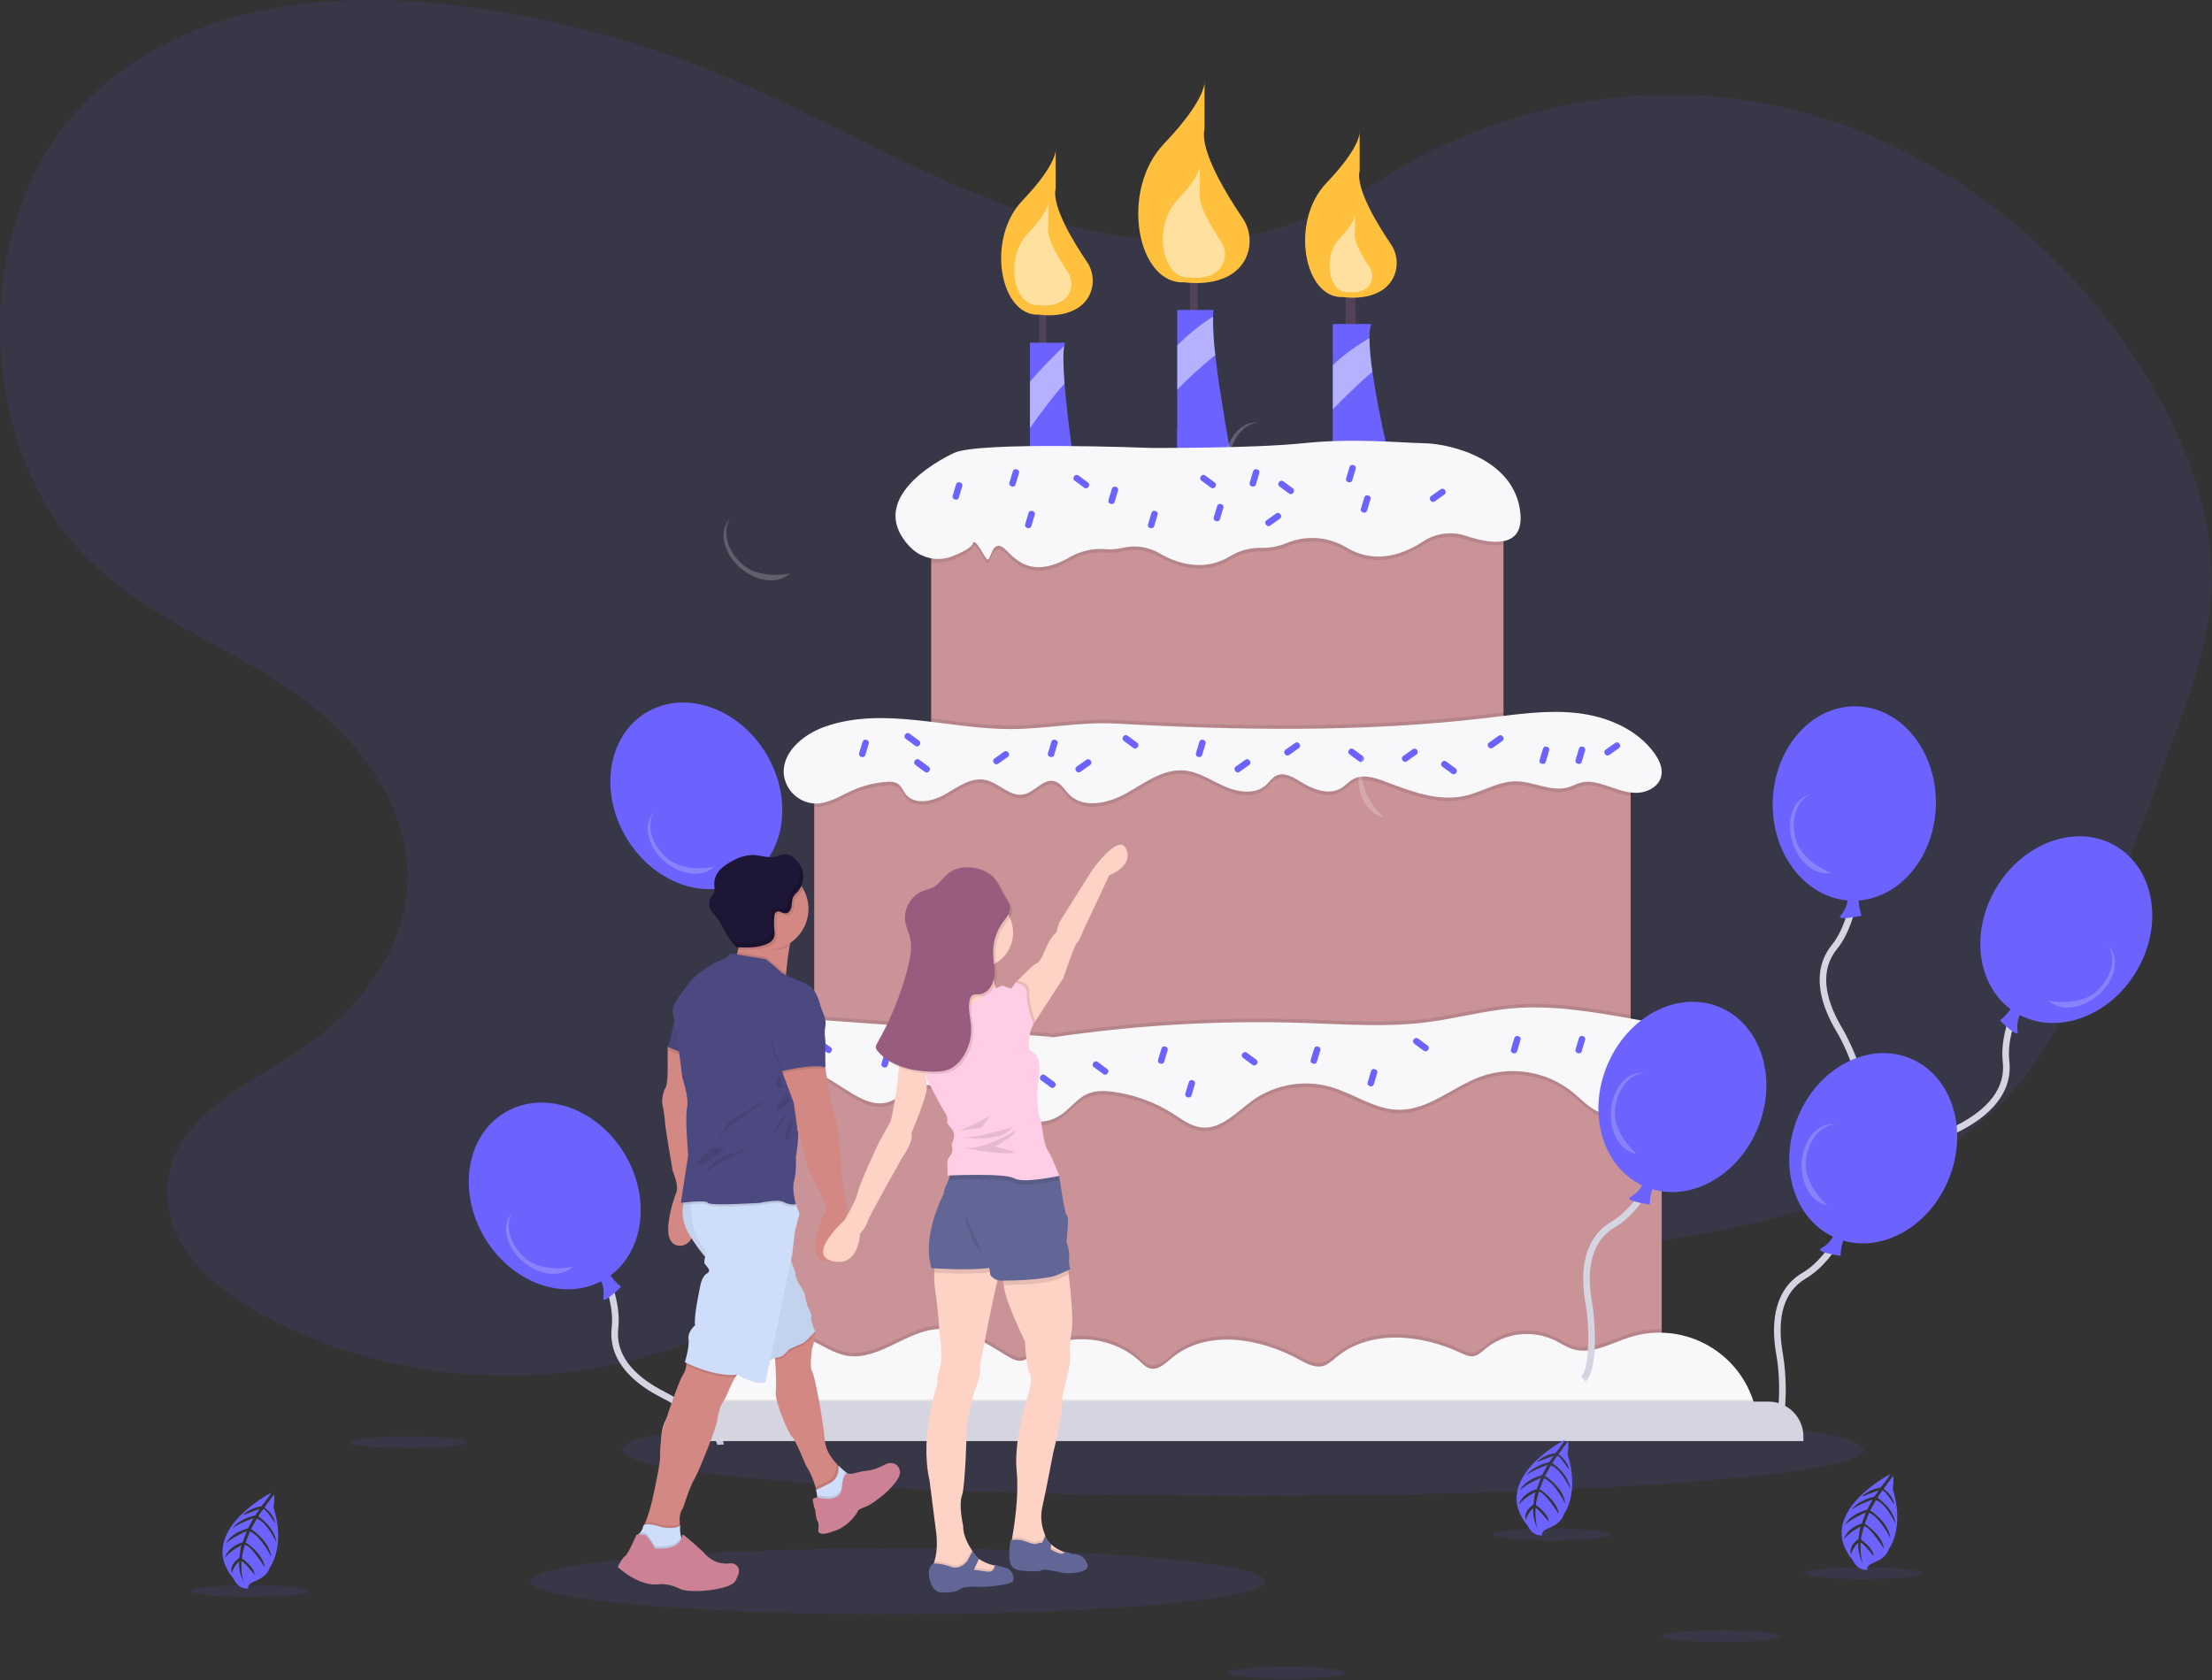 <svg width="1078" height="819" viewBox="0 0 1078 819" fill="none" xmlns="http://www.w3.org/2000/svg">
<rect x="0" y="0" width="1078" height="819" fill="#333333" stroke="none"/>
<g id="undraw_Birthday_cake_2wxy 1" clip-path="url(#clip0)">
<path id="Vector" opacity="0.1" d="M663.824 91.843C617.572 124.227 557.582 122.13 505.011 105.282C452.439 88.434 404.154 58.437 352.925 37.115C310.238 19.309 265.263 7.583 219.316 2.281C154.039 -5.187 81.138 3.91 35.653 56.262C-14.998 114.559 -11.109 219.71 43.677 273.23C71.542 300.452 108.031 313.81 139.853 335.066C171.675 356.321 201.131 391.611 198.421 432.636C195.912 470.615 166.744 499.756 136.56 518.04C113.23 532.173 84.495 547.606 81.683 576.875C78.962 605.196 103.121 627.387 126.191 640.008C201.454 681.18 294.182 680.784 369.155 638.97C395.906 624.051 420.493 604.214 448.546 592.586C522.196 562.059 603.354 592.79 681.342 604.026C747.611 613.518 815.148 608.602 879.345 589.614C917.968 578.205 956.734 560.765 983.867 528.276C1003.43 504.847 1015.62 475.199 1027.06 445.919C1039.27 414.694 1051 383.249 1062.25 351.585C1069.01 332.577 1075.66 313.2 1077.4 292.865C1080.57 256.009 1067.25 219.584 1049.1 188.48C1006.03 114.637 933.494 62.714 854.977 49.523C776.459 36.333 693.264 62.094 632.333 118.465" fill="#6C63FF"/>
<path id="Vector_2" d="M908.139 538.05L905.351 536.438C907.957 531.932 900.963 512.753 895.189 503.094C891.184 496.394 888.671 490.302 887.507 484.471C885.654 475.187 887.414 467.137 892.739 460.546C903.787 446.871 903.691 420.768 903.689 420.506L906.909 420.477C906.919 421.594 907.022 447.991 895.244 462.57C887.415 472.26 888.327 485.339 897.953 501.442C902.49 509.031 912.18 531.062 908.139 538.05Z" fill="#D4D5E0"/>
<path id="Vector_3" d="M943.412 392.73C944.143 366.577 926.944 344.878 904.997 344.265C883.05 343.652 864.667 364.356 863.936 390.509C863.226 415.902 879.42 437.093 900.45 438.865C900.075 441.512 898.944 443.995 897.192 446.015C894.003 449.271 907.22 446.296 907.22 446.296C906.349 443.92 905.868 441.42 905.795 438.891C926.189 437.381 942.72 417.502 943.412 392.73Z" fill="#6C63FF"/>
<path id="Vector_4" opacity="0.2" d="M875.509 410.19C872.259 400.238 875.256 390.245 882.198 387.245C881.877 387.318 881.558 387.404 881.241 387.508C873.642 389.989 870.231 400.42 873.623 410.806C876.916 420.89 885.411 427.222 892.857 425.311C893.009 426.101 878.797 420.257 875.509 410.19Z" fill="white"/>
<path id="Vector_5" d="M924.636 574.285L927.853 574.421C928.072 569.221 944.267 556.791 954.322 551.74C961.298 548.236 966.688 544.445 970.799 540.149C977.346 533.31 980.181 525.573 979.225 517.153C977.242 499.686 991.333 477.712 991.475 477.492L988.774 475.74C988.166 476.676 973.912 498.894 976.025 517.517C977.43 529.895 969.642 540.441 952.877 548.863C944.977 552.831 924.976 566.22 924.636 574.285Z" fill="#D4D5E0"/>
<path id="Vector_6" d="M972.864 432.736C986.284 410.276 1012.44 401.198 1031.29 412.46C1050.14 423.721 1054.54 451.057 1041.12 473.516C1028.09 495.323 1003.05 504.513 984.354 494.721C983.25 497.156 982.872 499.859 983.266 502.503C984.209 506.962 974.655 497.358 974.655 497.358C976.664 495.821 978.412 493.969 979.831 491.875C963.433 479.655 960.153 454.009 972.864 432.736Z" fill="#6C63FF"/>
<path id="Vector_7" opacity="0.2" d="M1020.79 483.912C1028.87 477.258 1031.71 467.218 1027.46 460.96C1027.69 461.194 1027.91 461.439 1028.13 461.697C1033.21 467.869 1030.49 478.501 1022.05 485.443C1013.86 492.185 1003.29 492.969 998.036 487.359C997.484 487.945 1012.61 490.641 1020.79 483.912Z" fill="white"/>
<path id="Vector_8" d="M352.697 704.078L349.48 704.213C349.261 699.013 333.066 686.583 323.011 681.532C316.034 678.028 310.645 674.237 306.533 669.942C299.987 663.102 297.152 655.365 298.108 646.946C300.09 629.479 286 607.504 285.858 607.284L288.559 605.532C289.167 606.469 303.421 628.687 301.307 647.309C299.903 659.688 307.691 670.234 324.456 678.655C332.356 682.623 352.357 696.012 352.697 704.078Z" fill="#D4D5E0"/>
<path id="Vector_9" d="M304.469 562.528C291.049 540.069 264.892 530.991 246.044 542.252C227.197 553.513 222.797 580.849 236.216 603.309C249.246 625.115 274.283 634.305 292.978 624.514C294.083 626.949 294.461 629.651 294.067 632.296C293.124 636.754 302.678 627.15 302.678 627.15C300.669 625.613 298.921 623.762 297.502 621.667C313.9 609.448 317.179 583.802 304.469 562.528Z" fill="#6C63FF"/>
<path id="Vector_10" opacity="0.2" d="M256.544 613.704C248.46 607.051 245.626 597.011 249.874 590.753C249.642 590.987 249.419 591.231 249.207 591.489C244.127 597.661 246.847 608.293 255.283 615.236C263.473 621.977 274.04 622.761 279.297 617.152C279.849 617.737 264.721 620.434 256.544 613.704Z" fill="white"/>
<path id="Vector_11" opacity="0.2" d="M362.544 275.704C354.46 269.051 351.626 259.011 355.874 252.753C355.642 252.987 355.419 253.231 355.207 253.489C350.127 259.661 352.847 270.293 361.283 277.236C369.473 283.977 380.04 284.761 385.297 279.152C385.849 279.737 370.721 282.434 362.544 275.704Z" fill="white"/>
<path id="Vector_12" d="M421.697 509.078L418.48 509.213C418.261 504.013 402.066 491.583 392.011 486.532C385.034 483.028 379.645 479.237 375.533 474.942C368.987 468.102 366.152 460.365 367.108 451.946C369.09 434.479 355 412.504 354.858 412.284L357.559 410.532C358.167 411.469 372.421 433.687 370.307 452.309C368.903 464.687 376.691 475.234 393.456 483.655C401.356 487.623 421.357 501.012 421.697 509.078Z" fill="#D4D5E0"/>
<path id="Vector_13" d="M373.469 367.528C360.049 345.069 333.892 335.991 315.044 347.252C296.197 358.513 291.797 385.849 305.216 408.309C318.246 430.115 343.283 439.305 361.978 429.514C363.083 431.949 363.461 434.651 363.067 437.296C362.124 441.754 371.678 432.15 371.678 432.15C369.669 430.613 367.921 428.762 366.502 426.667C382.9 414.448 386.179 388.802 373.469 367.528Z" fill="#6C63FF"/>
<path id="Vector_14" opacity="0.2" d="M325.544 418.704C317.46 412.051 314.626 402.011 318.874 395.753C318.642 395.987 318.419 396.231 318.207 396.489C313.127 402.661 315.847 413.293 324.283 420.236C332.473 426.977 343.04 427.761 348.297 422.152C348.849 422.737 333.721 425.434 325.544 418.704Z" fill="white"/>
<path id="Vector_15" d="M865.63 698.325L863.586 695.836C867.609 692.533 867.8 672.119 865.788 661.048C864.391 653.367 864.179 646.781 865.138 640.913C866.665 631.569 871.141 624.651 878.443 620.351C893.59 611.43 902.672 586.957 902.762 586.711L905.787 587.815C905.404 588.864 896.226 613.614 880.077 623.126C869.342 629.448 865.601 642.013 868.956 660.472C870.537 669.17 871.869 693.202 865.63 698.325Z" fill="#D4D5E0"/>
<path id="Vector_16" d="M949.712 574.662C959.585 550.433 951.106 524.075 930.774 515.79C910.441 507.505 885.955 520.431 876.083 544.659C866.497 568.184 874.213 593.714 893.28 602.762C891.998 605.109 890.067 607.036 887.717 608.311C883.588 610.24 897.007 612.097 897.007 612.097C897.026 609.567 897.454 607.057 898.275 604.664C917.899 610.416 940.361 597.611 949.712 574.662Z" fill="#6C63FF"/>
<path id="Vector_17" opacity="0.2" d="M880.003 567.152C880.457 556.692 886.774 548.389 894.328 548.019C894.002 547.975 893.672 547.944 893.339 547.929C885.352 547.583 878.494 556.151 878.021 567.066C877.561 577.664 883.29 586.577 890.933 587.404C890.797 588.197 879.544 577.732 880.003 567.152Z" fill="white"/>
<path id="Vector_18" opacity="0.1" d="M605.483 729.188C772.518 729.188 907.927 719.125 907.927 706.711C907.927 694.298 772.518 684.235 605.483 684.235C438.448 684.235 303.039 694.298 303.039 706.711C303.039 719.125 438.448 729.188 605.483 729.188Z" fill="#6C63FF"/>
<path id="Vector_19" d="M580.006 121.167V156.496H583.71V119.458L580.006 121.167Z" fill="#53425A"/>
<path id="Vector_20" d="M655.792 130.569V163.334H660.921L659.781 126.865L655.792 130.569Z" fill="#53425A"/>
<path id="Vector_21" d="M509.919 136.837L506.5 140.541V172.451H509.919V136.837Z" fill="#53425A"/>
<path id="Vector_22" d="M524.164 230.855H501.941V167.041H519.036C518.859 167.532 518.727 168.038 518.643 168.553C517.976 172.22 518.181 179.135 518.805 187.058C520.292 206.05 524.164 230.855 524.164 230.855Z" fill="#6C63FF"/>
<path id="Vector_23" d="M601.662 230.855L573.738 234.274V151.083H591.406C591.286 152.023 591.209 153.091 591.166 154.279C591.114 160.556 591.483 166.83 592.269 173.058C592.867 178.477 593.654 184.298 594.517 190.084C595.184 194.571 595.902 199.033 596.611 203.281C599.175 218.521 601.662 230.855 601.662 230.855Z" fill="#6C63FF"/>
<path id="Vector_24" d="M676.879 222.307L649.527 224.589V157.921H668.331C667.665 159.339 667.374 161.733 667.365 164.775C667.487 170.275 667.978 175.761 668.836 181.195C671.502 199.871 676.879 222.307 676.879 222.307Z" fill="#6C63FF"/>
<path id="Vector_25" d="M514.477 72.163C514.477 72.163 516.187 79.001 498.237 97.805C480.288 116.609 487.411 154.502 506.5 153.362C506.5 153.362 524.345 156.306 530.765 144.157C532.1 141.535 532.699 138.6 532.499 135.665C532.298 132.729 531.305 129.903 529.626 127.487C523.727 118.801 512.35 100.545 514.477 91.822V72.163Z" fill="#FFC13D"/>
<path id="Vector_26" opacity="0.5" d="M510.869 98.004C510.869 98.004 511.936 102.275 500.725 114.02C489.514 125.765 493.963 149.433 505.886 148.721C505.886 148.721 517.281 150.601 521.173 142.715C521.938 141.094 522.263 139.3 522.112 137.514C521.962 135.727 521.343 134.012 520.317 132.542C516.836 127.412 510.322 116.979 510.723 111.249C510.785 110.353 510.869 109.459 510.869 108.561V98.004Z" fill="white"/>
<path id="Vector_27" d="M662.614 63.587C662.614 63.587 664.324 70.425 646.374 89.229C628.425 108.033 635.548 145.926 654.637 144.786C654.637 144.786 672.482 147.73 678.902 135.581C680.237 132.959 680.836 130.024 680.636 127.089C680.435 124.153 679.442 121.327 677.763 118.911C671.864 110.225 660.487 91.969 662.614 83.246V63.587Z" fill="#FFC13D"/>
<path id="Vector_28" opacity="0.5" d="M660.349 104.343C660.349 104.343 661.149 107.543 652.749 116.344C644.348 125.145 647.682 142.879 656.616 142.346C656.616 142.346 664.968 143.723 667.972 138.037C668.597 136.81 668.878 135.437 668.784 134.063C668.69 132.689 668.225 131.367 667.439 130.236C664.678 126.17 659.354 117.626 660.349 113.544V104.343Z" fill="white"/>
<path id="Vector_29" d="M587.036 38.857C587.036 38.857 589.114 47.172 567.288 70.038C545.462 92.903 554.123 138.981 577.335 137.596C577.335 137.596 599.035 141.175 606.841 126.402C608.465 123.214 609.194 119.645 608.95 116.076C608.706 112.506 607.499 109.07 605.456 106.132C598.283 95.569 584.449 73.37 587.036 62.762V38.857Z" fill="#FFC13D"/>
<path id="Vector_30" opacity="0.5" d="M584.747 80.128C584.747 80.128 585.907 84.767 573.729 97.525C561.552 110.282 566.384 135.99 579.335 135.217C579.335 135.217 591.442 137.214 595.797 128.972C596.703 127.193 597.109 125.202 596.973 123.21C596.837 121.219 596.164 119.301 595.024 117.662C591.022 111.769 583.303 99.384 584.747 93.466V80.128Z" fill="white"/>
<path id="Vector_31" opacity="0.5" d="M518.805 187.058C513.583 192.554 506.369 202.392 501.941 208.623V186.075C506.822 180.195 513.813 173.212 518.643 168.553C517.976 172.22 518.181 179.135 518.805 187.058Z" fill="white"/>
<path id="Vector_32" opacity="0.5" d="M592.269 173.058C585.745 178.282 579.556 183.911 573.738 189.913V168.357C579.001 163.025 584.847 158.303 591.167 154.279C591.114 160.557 591.483 166.83 592.269 173.058V173.058Z" fill="white"/>
<path id="Vector_33" d="M596.611 203.281C589.748 209.298 580.303 217.854 573.738 223.82V208.392C580.593 202.084 588.978 194.819 594.517 190.084C595.184 194.571 595.902 199.033 596.611 203.281Z" fill="#6C63FF"/>
<path id="Vector_34" opacity="0.5" d="M668.836 181.195C662.246 186.716 654.604 194.306 649.527 199.529V178.032C654.921 172.665 662.075 167.921 667.366 164.776C667.487 170.275 667.978 175.761 668.836 181.195V181.195Z" fill="white"/>
<path id="Vector_35" d="M732.718 246.24H453.794V373.885H732.718V246.24Z" fill="#C99398"/>
<path id="Vector_36" opacity="0.1" d="M732.718 246.24V265.454C727.385 266.488 720.393 264.89 714.538 262.933C711.081 261.765 707.403 261.395 703.783 261.851C700.162 262.307 696.691 263.577 693.631 265.565C677.562 276.07 665.015 273.848 656.263 268.625C651.929 265.98 647.03 264.397 641.968 264.006C636.905 263.616 631.822 264.428 627.133 266.377C623.041 268.061 618.642 268.868 614.218 268.745C609.048 268.675 603.964 270.077 599.56 272.788C586.363 280.779 573.209 276.155 564.943 271.326C559.528 268.205 553.122 267.281 547.045 268.745C544.445 269.372 541.764 269.591 539.096 269.394C532.994 268.823 526.864 270.145 521.54 273.181C499.753 285.908 492.556 270.454 488.266 268.181C483.419 265.617 482.855 274.446 481.428 274.446C480 274.446 475.163 262.77 474.017 266.753C473.487 268.625 469 270.873 464.384 272.736C461.028 274.091 457.357 274.47 453.794 273.83V246.24H732.718Z" fill="black"/>
<path id="Vector_37" d="M464.908 220.792C464.908 220.792 419.194 241.192 443.588 266.683C446.227 269.397 449.617 271.26 453.323 272.034C457.029 272.807 460.881 272.456 464.386 271.025C468.998 269.166 473.485 266.918 474.02 265.047C475.16 261.058 480.003 272.739 481.428 272.739C482.852 272.739 483.422 263.907 488.265 266.471C492.556 268.742 499.752 284.202 521.536 271.469C526.864 268.435 532.996 267.114 539.1 267.685C541.766 267.884 544.446 267.665 547.043 267.034C553.12 265.572 559.527 266.495 564.944 269.614C573.209 274.444 586.365 279.067 599.558 271.082C603.963 268.368 609.049 266.964 614.221 267.033C618.643 267.16 623.042 266.352 627.131 264.664C631.821 262.718 636.905 261.907 641.967 262.298C647.03 262.689 651.929 264.27 656.264 266.913C665.016 272.141 677.566 274.36 693.631 263.858C696.689 261.867 700.159 260.595 703.779 260.138C707.4 259.681 711.077 260.051 714.534 261.219C726.218 265.133 742.453 267.629 740.98 250.516C738.701 224.02 707.361 216.327 694.255 216.042C681.149 215.757 659.496 213.478 634.994 216.042C610.492 218.606 560.633 218.321 560.633 218.321C560.633 218.321 476.912 214.997 464.908 220.792Z" fill="#F8F8FA"/>
<path id="Vector_38" d="M794.686 373.885H396.809V530.155H794.686V373.885Z" fill="#C99398"/>
<path id="Vector_39" opacity="0.1" d="M732.718 347.226V373.885H577.61C577.345 373.851 577.08 373.825 576.815 373.808C575.503 373.709 574.183 373.735 572.875 373.885H453.794V350.115C466.769 351.696 479.855 353.705 492.753 353.654C509.873 353.577 526.788 350.021 543.943 350.978C603.919 354.312 664.989 355.303 724.726 348.201C727.385 347.884 730.051 347.551 732.718 347.226Z" fill="black"/>
<path id="Vector_40" opacity="0.1" d="M794.686 373.885V387.98C790.361 387.433 786.199 385.706 782.019 384.338C778.25 383.108 774.173 382.15 770.343 383.167C768.326 383.706 766.489 384.766 764.497 385.381C756.172 387.98 747.488 382.569 738.761 382.535C730.111 382.501 722.376 387.715 713.931 389.612C700.879 392.544 687.537 387.398 675.032 382.629C669.972 380.706 664.109 378.868 659.382 381.501C657.305 382.655 655.741 384.552 653.715 385.8C647.792 389.458 640.04 386.603 634.134 382.911C630.398 380.578 625.877 377.834 621.937 379.8C619.902 380.808 618.629 382.851 616.945 384.364C611.611 389.142 603.218 387.86 596.679 384.954C590.149 382.048 583.944 377.757 576.815 377.227C566.764 376.466 557.96 383.244 549.191 388.21C540.421 393.176 528.258 396.117 521.104 389.005C518.737 386.655 516.984 383.253 513.745 382.441C508.386 381.108 504.36 387.74 498.958 388.903C492.3 390.339 486.881 383.253 480.205 381.86C473.299 380.415 466.872 385.219 460.777 388.766C454.683 392.313 445.828 394.313 441.409 388.817C439.999 387.065 439.23 384.706 437.298 383.543C435.825 382.823 434.17 382.558 432.546 382.783C426.763 383.103 421.086 384.461 415.784 386.791C409.699 389.475 403.81 393.501 397.168 393.373C397.049 393.373 396.929 393.364 396.809 393.356V373.885H794.686Z" fill="black"/>
<path id="Vector_41" d="M492.75 355.363C462.229 355.492 430.707 344.049 401.933 354.225C391.492 357.918 380.904 366.655 382.004 377.674C382.49 381.414 384.275 384.864 387.046 387.421C389.818 389.979 393.4 391.481 397.166 391.665C403.812 391.794 409.7 387.764 415.782 385.083C421.085 382.75 426.765 381.39 432.549 381.07C434.174 380.85 435.829 381.117 437.302 381.837C439.23 382.994 440.002 385.359 441.412 387.111C445.832 392.606 454.681 390.605 460.777 387.058C466.872 383.51 473.303 378.704 480.207 380.147C486.877 381.541 492.297 388.63 498.958 387.193C504.357 386.029 508.383 379.401 513.743 380.735C516.988 381.543 518.736 384.942 521.107 387.3C528.255 394.406 540.419 391.469 549.189 386.5C557.959 381.532 566.761 374.759 576.812 375.514C583.946 376.049 590.146 380.342 596.683 383.246C603.22 386.15 611.615 387.43 616.943 382.657C618.632 381.144 619.906 379.097 621.936 378.086C625.876 376.127 630.399 378.871 634.13 381.202C640.038 384.893 647.793 387.75 653.719 384.089C655.738 382.842 657.307 380.945 659.38 379.791C664.108 377.158 669.976 378.995 675.032 380.923C687.534 385.691 700.882 390.837 713.935 387.901C722.372 386.004 730.115 380.795 738.763 380.827C747.485 380.859 756.171 386.271 764.499 383.675C766.488 383.055 768.326 381.998 770.339 381.462C774.175 380.44 778.247 381.396 782.02 382.63C787.026 384.267 792.01 386.422 797.277 386.438C802.544 386.453 808.305 383.578 809.565 378.463C810.53 374.548 808.651 370.491 806.306 367.211C797.791 355.3 783.027 349.171 768.477 347.542C753.927 345.912 739.265 348.186 724.726 349.913C664.987 357.011 603.915 356.023 543.944 352.688C526.79 351.734 509.873 355.29 492.75 355.363Z" fill="#F8F8FA"/>
<path id="Vector_42" d="M809.823 516.052H369.885V697.255H809.823V516.052Z" fill="#C99398"/>
<path id="Vector_43" opacity="0.1" d="M811.772 511.086C789.768 515.834 767.478 519.146 745.043 521.001C737.513 519.688 729.774 520.278 722.53 522.719C722.393 522.762 722.256 522.805 722.119 522.856C708.256 527.762 696.324 539.395 681.622 539.207C669.887 539.053 659.741 531.301 648.467 528.053C645.244 527.123 641.921 526.581 638.57 526.437C636.292 526.32 634.008 526.383 631.74 526.625C618.107 526.984 604.475 527.13 590.842 526.848C570.841 526.446 550.883 525.121 530.925 523.805C509.591 522.394 488.257 520.984 466.923 519.574C446.854 518.249 426.782 516.924 406.707 515.599C401.784 515.274 396.855 514.947 391.92 514.616C386.613 514.266 382.672 515.411 380.527 510.668C377.98 504.992 380.228 499.342 383.347 494.402C386.031 494.453 388.724 494.641 391.399 494.829C432.05 497.693 472.692 500.656 513.326 503.719L507.078 504.821C549.52 498.137 592.499 495.479 635.441 496.881C655.485 497.539 675.639 499.077 695.537 496.522C709.521 494.727 723.222 490.932 737.274 489.744C756.574 488.111 775.916 491.445 795.011 494.77C799.03 495.403 803.013 496.248 806.943 497.3C807.96 502.189 809.097 507.069 811.772 511.086Z" fill="black"/>
<path id="Vector_44" opacity="0.1" d="M809.823 516.052V533.087C804.336 532.275 798.96 531.472 795.626 535.369C794.062 537.207 793.455 539.703 791.934 541.583C788.797 545.455 782.669 545.446 778.19 543.25C773.719 541.053 770.309 537.207 766.454 534.044C760.319 529.116 753.037 525.819 745.286 524.46C737.534 523.102 729.565 523.726 722.119 526.275C708.256 531.181 696.324 542.814 681.622 542.626C669.887 542.472 659.741 534.72 648.467 531.472C642.088 529.68 635.39 529.327 628.857 530.437C622.324 531.547 616.119 534.093 610.688 537.891C602.705 543.557 595.167 552.353 585.448 551.233C580.354 550.643 576.072 547.327 571.747 544.566C563.043 539.032 553.263 535.408 543.054 533.933C538.601 533.301 533.874 533.113 529.771 534.959C524.6 537.292 521.258 542.446 516.454 545.472C505.3 552.489 490.838 546.156 479.342 539.72C467.838 533.284 453.606 526.694 442.213 533.309C439.529 534.865 437.23 537.087 434.392 538.335C418.366 545.37 402.63 518.266 386.185 524.258C382.476 525.608 379.518 528.523 375.869 530.027C373.974 530.797 371.918 531.084 369.885 530.865V516.052H809.823Z" fill="black"/>
<path id="Vector_45" d="M513.33 505.425C472.694 502.367 432.051 499.405 391.4 496.54C384.342 496.043 377.102 495.566 370.319 497.581C363.536 499.596 357.198 504.662 355.747 511.587C353.553 522.058 365.978 532.385 375.871 528.315C379.522 526.812 382.477 523.895 386.188 522.544C402.63 516.56 418.368 543.657 434.388 536.622C437.229 535.374 439.526 533.159 442.209 531.602C453.606 524.984 467.837 531.578 479.338 538.014C490.839 544.45 505.3 550.776 516.456 543.76C521.261 540.738 524.597 535.584 529.772 533.252C533.876 531.403 538.596 531.589 543.053 532.227C553.263 533.698 563.045 537.322 571.749 542.86C576.073 545.616 580.356 548.931 585.449 549.52C595.168 550.646 602.709 541.845 610.686 536.18C616.118 532.383 622.323 529.838 628.856 528.728C635.389 527.617 642.087 527.969 648.467 529.758C659.739 533.008 669.889 540.763 681.619 540.915C696.322 541.107 708.255 529.473 722.115 524.563C729.562 522.016 737.532 521.393 745.284 522.752C753.036 524.111 760.319 527.407 766.456 532.335C770.31 535.5 773.716 539.341 778.192 541.539C782.668 543.738 788.796 543.747 791.936 539.873C793.457 537.997 794.058 535.495 795.628 533.66C802.045 526.158 816.02 536.072 823.8 529.995C825.601 528.487 826.853 526.425 827.361 524.131C829.312 516.357 824.428 508.164 817.739 503.747C811.051 499.331 802.903 497.858 795.007 496.482C775.92 493.156 756.578 489.817 737.272 491.45C723.222 492.639 709.521 496.44 695.535 498.234C675.641 500.787 655.486 499.25 635.44 498.593C592.498 497.189 549.518 499.847 507.076 506.529" fill="#F8F8FA"/>
<path id="Vector_46" opacity="0.1" d="M809.823 647.92V690.494C792.985 691.357 776.144 692.215 759.3 693.067C732.103 694.451 704.88 695.836 677.656 695.306C654.647 694.853 631.689 693.041 608.688 692.323C560.328 690.819 511.83 694.195 463.607 690.323C448.17 689.084 432.785 687.109 417.323 686.229C401.514 685.354 385.663 685.582 369.885 686.913V646.8C371.338 646.681 372.796 646.646 374.253 646.698C381.882 646.949 389.378 648.761 396.28 652.023C401.673 654.578 406.784 658.048 412.665 659.066C427.964 661.707 441.255 647.253 456.743 646.099C469.214 645.176 480.419 652.912 491.12 659.382C493.18 660.621 495.471 661.869 497.838 661.519C499.821 661.228 501.454 659.869 503.069 658.681C518.335 647.416 541.592 648.783 555.422 661.767C556.926 663.168 558.422 664.75 560.405 665.271C564.328 666.314 567.849 662.912 570.961 660.296C587.816 646.082 613.791 650.356 633.134 660.955C636.715 662.912 640.681 665.143 644.638 664.117C647.288 663.433 649.331 661.399 651.45 659.664C667.921 646.151 692.691 648.664 711.965 657.749C713.829 658.63 715.794 659.578 717.837 659.348C720.29 659.057 722.171 657.168 724.06 655.587C728.677 651.84 734.254 649.465 740.155 648.733C746.056 648.002 752.045 648.943 757.437 651.45C760.48 652.912 763.3 654.886 766.531 655.877C775.737 658.69 785.087 652.971 794.276 650.074C799.304 648.502 804.557 647.774 809.823 647.92V647.92Z" fill="black"/>
<path id="Vector_47" d="M856.184 689.844C823.892 691.494 791.598 693.138 759.3 694.776C732.103 696.161 704.88 697.545 677.656 697.016C654.647 696.563 631.689 694.751 608.688 694.033C560.328 692.528 511.83 695.904 463.607 692.033C448.17 690.793 432.785 688.819 417.323 687.938C399.923 686.985 382.477 687.353 365.133 689.041C361.424 689.391 355.714 691.246 352.124 690.52C348.252 689.733 349.731 689.289 350.996 685.622C351.374 684.532 351.694 683.422 351.953 682.297C353.013 677.81 353.21 673.28 353.646 668.622C354.21 662.673 355.082 656.125 360.005 652.083C363.877 648.894 369.236 648.245 374.253 648.407C381.882 648.658 389.378 650.471 396.28 653.732C401.673 656.288 406.784 659.758 412.665 660.775C427.964 663.416 441.255 648.963 456.743 647.809C469.214 646.886 480.419 654.621 491.12 661.091C493.18 662.331 495.471 663.579 497.838 663.228C499.821 662.938 501.454 661.579 503.069 660.391C518.335 649.125 541.592 650.493 555.422 663.476C556.926 664.878 558.422 666.459 560.405 666.98C564.328 668.023 567.849 664.621 570.961 662.006C587.816 647.792 613.791 652.066 633.134 662.664C636.715 664.621 640.681 666.852 644.638 665.827C647.288 665.143 649.331 663.109 651.45 661.373C667.921 647.86 692.691 650.373 711.965 659.459C713.829 660.339 715.795 661.288 717.837 661.057C720.29 660.767 722.171 658.878 724.06 657.296C728.677 653.549 734.254 651.174 740.155 650.443C746.056 649.712 752.045 650.653 757.437 653.16C760.48 654.621 763.3 656.596 766.531 657.587C775.737 660.399 785.087 654.681 794.276 651.783C806.281 647.993 819.294 649.066 830.515 654.773C841.737 660.479 850.27 670.363 854.278 682.297C855.126 684.754 855.764 687.279 856.184 689.844V689.844Z" fill="#F8F8FA"/>
<path id="Vector_48" opacity="0.1" d="M856.184 689.844C823.892 691.494 791.598 693.138 759.3 694.776C732.103 696.161 704.88 697.545 677.656 697.016C654.647 696.563 631.689 694.751 608.688 694.033C560.328 692.528 511.83 695.904 463.607 692.033C448.17 690.793 432.785 688.819 417.323 687.938C399.923 686.985 382.477 687.353 365.133 689.041C361.424 689.391 355.714 691.246 352.124 690.52C348.252 689.733 349.731 689.289 350.996 685.622C351.374 684.532 351.694 683.422 351.953 682.297H854.278C855.126 684.754 855.764 687.279 856.184 689.844V689.844Z" fill="black"/>
<path id="Vector_49" d="M339.482 683.152H861.843C866.361 683.152 870.693 684.946 873.888 688.141C877.082 691.335 878.877 695.668 878.877 700.186V702.383H322.448V700.186C322.448 695.668 324.243 691.335 327.437 688.141C330.631 684.946 334.964 683.152 339.482 683.152Z" fill="#D4D5E0"/>
<path id="Vector_50" d="M468.027 235.206L467.684 235.103C466.95 234.883 466.176 235.299 465.956 236.033L464.264 241.667C464.044 242.401 464.46 243.175 465.194 243.395L465.537 243.498C466.271 243.719 467.045 243.302 467.266 242.568L468.957 236.935C469.178 236.2 468.761 235.427 468.027 235.206Z" fill="#6C63FF"/>
<path id="Vector_51" d="M422.463 360.674L422.12 360.571C421.386 360.35 420.612 360.767 420.391 361.501L418.7 367.134C418.479 367.868 418.896 368.642 419.63 368.863L419.973 368.966C420.707 369.186 421.481 368.77 421.701 368.036L423.393 362.402C423.613 361.668 423.197 360.894 422.463 360.674Z" fill="#6C63FF"/>
<path id="Vector_52" d="M373.664 505.955L373.321 505.852C372.586 505.632 371.813 506.048 371.592 506.782L369.901 512.416C369.68 513.15 370.097 513.924 370.831 514.144L371.174 514.247C371.908 514.468 372.682 514.051 372.902 513.317L374.594 507.684C374.814 506.95 374.398 506.176 373.664 505.955Z" fill="#6C63FF"/>
<path id="Vector_53" d="M495.681 515.605L495.338 515.502C494.604 515.282 493.83 515.698 493.61 516.433L491.918 522.066C491.698 522.8 492.114 523.574 492.848 523.794L493.191 523.897C493.925 524.118 494.699 523.701 494.92 522.967L496.611 517.334C496.832 516.6 496.415 515.826 495.681 515.605Z" fill="#6C63FF"/>
<path id="Vector_54" d="M568.128 510.168L567.785 510.065C567.051 509.844 566.277 510.261 566.057 510.995L564.365 516.629C564.145 517.363 564.561 518.137 565.295 518.357L565.638 518.46C566.373 518.68 567.146 518.264 567.367 517.53L569.058 511.896C569.279 511.162 568.862 510.388 568.128 510.168Z" fill="#6C63FF"/>
<path id="Vector_55" d="M670.252 521.19L669.909 521.087C669.175 520.866 668.401 521.283 668.181 522.017L666.489 527.65C666.269 528.384 666.685 529.158 667.419 529.379L667.762 529.482C668.496 529.702 669.27 529.286 669.491 528.552L671.182 522.918C671.403 522.184 670.986 521.41 670.252 521.19Z" fill="#6C63FF"/>
<path id="Vector_56" d="M740.097 505.083L739.754 504.98C739.02 504.76 738.246 505.176 738.026 505.91L736.334 511.544C736.114 512.278 736.53 513.052 737.264 513.272L737.607 513.375C738.341 513.596 739.115 513.179 739.336 512.445L741.027 506.812C741.248 506.077 740.831 505.304 740.097 505.083Z" fill="#6C63FF"/>
<path id="Vector_57" d="M433.339 511.958L432.996 511.855C432.262 511.634 431.488 512.051 431.268 512.785L429.576 518.418C429.356 519.153 429.772 519.926 430.506 520.147L430.849 520.25C431.584 520.47 432.357 520.054 432.578 519.32L434.269 513.686C434.49 512.952 434.073 512.178 433.339 511.958Z" fill="#6C63FF"/>
<path id="Vector_58" d="M581.423 526.594L581.08 526.491C580.346 526.27 579.572 526.687 579.352 527.421L577.66 533.054C577.44 533.788 577.856 534.562 578.59 534.783L578.933 534.886C579.667 535.106 580.441 534.69 580.662 533.955L582.353 528.322C582.574 527.588 582.157 526.814 581.423 526.594Z" fill="#6C63FF"/>
<path id="Vector_59" d="M642.528 510.168L642.185 510.065C641.451 509.844 640.677 510.261 640.456 510.995L638.765 516.629C638.544 517.363 638.961 518.137 639.695 518.357L640.038 518.46C640.772 518.68 641.546 518.264 641.766 517.53L643.458 511.896C643.678 511.162 643.262 510.388 642.528 510.168Z" fill="#6C63FF"/>
<path id="Vector_60" d="M771.579 505.083L771.236 504.98C770.502 504.76 769.728 505.176 769.508 505.91L767.816 511.544C767.596 512.278 768.012 513.052 768.746 513.272L769.089 513.375C769.823 513.596 770.597 513.179 770.818 512.445L772.509 506.812C772.73 506.077 772.313 505.304 771.579 505.083Z" fill="#6C63FF"/>
<path id="Vector_61" d="M623.418 234.865L623.206 235.154C622.752 235.771 622.884 236.64 623.502 237.094L628.241 240.578C628.858 241.032 629.727 240.9 630.181 240.282L630.393 239.994C630.847 239.376 630.715 238.507 630.097 238.053L625.358 234.569C624.741 234.115 623.872 234.247 623.418 234.865Z" fill="#6C63FF"/>
<path id="Vector_62" d="M585.367 232.022L585.154 232.31C584.7 232.928 584.833 233.797 585.45 234.251L590.189 237.735C590.807 238.189 591.676 238.057 592.13 237.439L592.342 237.15C592.796 236.533 592.663 235.664 592.046 235.21L587.307 231.726C586.689 231.272 585.821 231.404 585.367 232.022Z" fill="#6C63FF"/>
<path id="Vector_63" d="M523.583 232.022L523.37 232.31C522.916 232.928 523.049 233.797 523.666 234.251L528.405 237.735C529.023 238.189 529.892 238.056 530.346 237.439L530.558 237.15C531.012 236.533 530.879 235.664 530.262 235.21L525.523 231.726C524.905 231.272 524.037 231.404 523.583 232.022Z" fill="#6C63FF"/>
<path id="Vector_64" d="M441.278 357.847L441.066 358.135C440.612 358.753 440.744 359.622 441.362 360.076L446.101 363.56C446.718 364.014 447.587 363.882 448.041 363.264L448.253 362.976C448.707 362.358 448.575 361.489 447.957 361.035L443.218 357.551C442.601 357.097 441.732 357.229 441.278 357.847Z" fill="#6C63FF"/>
<path id="Vector_65" d="M445.97 370.559L445.758 370.847C445.304 371.465 445.437 372.334 446.054 372.788L450.793 376.272C451.411 376.726 452.279 376.594 452.733 375.976L452.946 375.688C453.4 375.07 453.267 374.201 452.65 373.747L447.911 370.263C447.293 369.809 446.424 369.941 445.97 370.559Z" fill="#6C63FF"/>
<path id="Vector_66" d="M547.537 358.856L547.324 359.145C546.87 359.763 547.003 360.631 547.62 361.085L552.359 364.57C552.977 365.024 553.846 364.891 554.3 364.274L554.512 363.985C554.966 363.368 554.833 362.499 554.216 362.045L549.477 358.56C548.859 358.106 547.991 358.239 547.537 358.856Z" fill="#6C63FF"/>
<path id="Vector_67" d="M507.249 524.287L507.037 524.576C506.583 525.194 506.715 526.062 507.333 526.516L512.072 530.001C512.689 530.455 513.558 530.322 514.012 529.705L514.224 529.416C514.678 528.799 514.546 527.93 513.928 527.476L509.189 523.991C508.572 523.537 507.703 523.67 507.249 524.287Z" fill="#6C63FF"/>
<path id="Vector_68" d="M657.539 365.41L657.327 365.699C656.873 366.316 657.006 367.185 657.623 367.639L662.362 371.124C662.98 371.578 663.848 371.445 664.302 370.828L664.515 370.539C664.969 369.921 664.836 369.053 664.219 368.599L659.48 365.114C658.862 364.66 657.993 364.793 657.539 365.41Z" fill="#6C63FF"/>
<path id="Vector_69" d="M702.781 371.413L702.569 371.702C702.115 372.319 702.247 373.188 702.865 373.642L707.604 377.127C708.221 377.581 709.09 377.448 709.544 376.831L709.756 376.542C710.211 375.924 710.078 375.056 709.46 374.602L704.722 371.117C704.104 370.663 703.235 370.796 702.781 371.413Z" fill="#6C63FF"/>
<path id="Vector_70" d="M689.091 506.469L688.879 506.758C688.425 507.375 688.558 508.244 689.175 508.698L693.914 512.182C694.532 512.636 695.4 512.504 695.854 511.886L696.067 511.598C696.521 510.98 696.388 510.112 695.771 509.657L691.032 506.173C690.414 505.719 689.545 505.852 689.091 506.469Z" fill="#6C63FF"/>
<path id="Vector_71" d="M782.33 522.545L782.118 522.834C781.664 523.451 781.796 524.32 782.414 524.774L787.153 528.258C787.77 528.712 788.639 528.58 789.093 527.962L789.305 527.674C789.759 527.056 789.627 526.188 789.009 525.733L784.27 522.249C783.653 521.795 782.784 521.928 782.33 522.545Z" fill="#6C63FF"/>
<path id="Vector_72" d="M466.098 513.344L465.886 513.632C465.432 514.25 465.564 515.119 466.182 515.573L470.921 519.057C471.538 519.511 472.407 519.379 472.861 518.761L473.073 518.472C473.527 517.855 473.395 516.986 472.777 516.532L468.038 513.048C467.421 512.594 466.552 512.726 466.098 513.344Z" fill="#6C63FF"/>
<path id="Vector_73" d="M398.207 507.341L397.995 507.63C397.541 508.247 397.673 509.116 398.291 509.57L403.03 513.054C403.647 513.508 404.516 513.376 404.97 512.758L405.182 512.47C405.636 511.852 405.504 510.984 404.886 510.529L400.147 507.045C399.53 506.591 398.661 506.724 398.207 507.341Z" fill="#6C63FF"/>
<path id="Vector_74" d="M532.932 517.846L532.72 518.135C532.266 518.752 532.398 519.621 533.016 520.075L537.755 523.559C538.372 524.013 539.241 523.881 539.695 523.263L539.907 522.975C540.361 522.357 540.229 521.488 539.611 521.034L534.872 517.55C534.255 517.096 533.386 517.228 532.932 517.846Z" fill="#6C63FF"/>
<path id="Vector_75" d="M605.625 513.344L605.413 513.632C604.959 514.25 605.091 515.119 605.709 515.573L610.448 519.057C611.065 519.511 611.934 519.378 612.388 518.761L612.6 518.472C613.054 517.855 612.922 516.986 612.304 516.532L607.565 513.048C606.948 512.594 606.079 512.726 605.625 513.344Z" fill="#6C63FF"/>
<path id="Vector_76" d="M704.301 239.071L704.094 238.779C703.651 238.153 702.785 238.006 702.159 238.449L697.36 241.85C696.735 242.293 696.587 243.159 697.03 243.784L697.237 244.077C697.681 244.702 698.547 244.85 699.172 244.407L703.971 241.006C704.597 240.563 704.745 239.696 704.301 239.071Z" fill="#6C63FF"/>
<path id="Vector_77" d="M624.125 250.866L623.918 250.574C623.474 249.949 622.608 249.801 621.983 250.244L617.184 253.645C616.558 254.088 616.41 254.954 616.854 255.58L617.061 255.872C617.504 256.497 618.37 256.645 618.996 256.202L623.795 252.801C624.42 252.358 624.568 251.492 624.125 250.866Z" fill="#6C63FF"/>
<path id="Vector_78" d="M491.529 366.968L491.322 366.676C490.879 366.05 490.013 365.903 489.388 366.346L484.588 369.747C483.963 370.19 483.815 371.056 484.258 371.682L484.466 371.974C484.909 372.599 485.775 372.747 486.4 372.304L491.2 368.903C491.825 368.46 491.973 367.593 491.529 366.968Z" fill="#6C63FF"/>
<path id="Vector_79" d="M531.62 370.911L531.413 370.618C530.97 369.993 530.104 369.845 529.478 370.289L524.679 373.689C524.054 374.133 523.906 374.999 524.349 375.624L524.556 375.916C525 376.542 525.866 376.69 526.491 376.246L531.29 372.846C531.916 372.402 532.063 371.536 531.62 370.911Z" fill="#6C63FF"/>
<path id="Vector_80" d="M609.119 370.911L608.911 370.618C608.468 369.993 607.602 369.845 606.977 370.289L602.177 373.689C601.552 374.133 601.404 374.999 601.847 375.624L602.055 375.917C602.498 376.542 603.364 376.69 603.989 376.246L608.789 372.846C609.414 372.402 609.562 371.536 609.119 370.911Z" fill="#6C63FF"/>
<path id="Vector_81" d="M633.346 362.689L633.139 362.397C632.696 361.772 631.83 361.624 631.204 362.067L626.405 365.468C625.78 365.911 625.632 366.778 626.075 367.403L626.282 367.695C626.726 368.321 627.592 368.468 628.217 368.025L633.016 364.624C633.642 364.181 633.79 363.315 633.346 362.689Z" fill="#6C63FF"/>
<path id="Vector_82" d="M690.691 365.762L690.484 365.47C690.041 364.844 689.174 364.697 688.549 365.14L683.75 368.541C683.124 368.984 682.977 369.85 683.42 370.476L683.627 370.768C684.07 371.393 684.936 371.541 685.562 371.098L690.361 367.697C690.986 367.254 691.134 366.388 690.691 365.762Z" fill="#6C63FF"/>
<path id="Vector_83" d="M732.533 359.208L732.326 358.916C731.883 358.291 731.017 358.143 730.391 358.586L725.592 361.987C724.967 362.43 724.819 363.296 725.262 363.922L725.469 364.214C725.912 364.839 726.779 364.987 727.404 364.544L732.203 361.143C732.829 360.7 732.976 359.834 732.533 359.208Z" fill="#6C63FF"/>
<path id="Vector_84" d="M789.347 362.689L789.14 362.397C788.697 361.772 787.83 361.624 787.205 362.067L782.406 365.468C781.78 365.911 781.633 366.778 782.076 367.403L782.283 367.695C782.726 368.321 783.592 368.468 784.218 368.025L789.017 364.624C789.642 364.181 789.79 363.315 789.347 362.689Z" fill="#6C63FF"/>
<path id="Vector_85" d="M612.785 228.845L612.441 228.742C611.707 228.522 610.933 228.938 610.713 229.673L609.021 235.306C608.801 236.04 609.217 236.814 609.952 237.034L610.295 237.137C611.029 237.358 611.803 236.941 612.023 236.207L613.715 230.574C613.935 229.84 613.519 229.066 612.785 228.845Z" fill="#6C63FF"/>
<path id="Vector_86" d="M659.773 226.76L659.43 226.657C658.696 226.437 657.922 226.853 657.702 227.587L656.01 233.221C655.79 233.955 656.206 234.729 656.94 234.949L657.283 235.052C658.017 235.273 658.791 234.856 659.012 234.122L660.703 228.489C660.924 227.754 660.507 226.981 659.773 226.76Z" fill="#6C63FF"/>
<path id="Vector_87" d="M595.264 245.758L594.921 245.655C594.187 245.435 593.413 245.851 593.193 246.586L591.501 252.219C591.281 252.953 591.697 253.727 592.431 253.947L592.775 254.05C593.509 254.271 594.283 253.854 594.503 253.12L596.195 247.487C596.415 246.753 595.999 245.979 595.264 245.758Z" fill="#6C63FF"/>
<path id="Vector_88" d="M503.358 249.128L503.015 249.025C502.28 248.805 501.507 249.221 501.286 249.956L499.595 255.589C499.374 256.323 499.791 257.097 500.525 257.318L500.868 257.421C501.602 257.641 502.376 257.224 502.596 256.49L504.288 250.857C504.508 250.123 504.092 249.349 503.358 249.128Z" fill="#6C63FF"/>
<path id="Vector_89" d="M666.981 241.546L666.638 241.443C665.904 241.222 665.13 241.639 664.91 242.373L663.218 248.006C662.998 248.741 663.414 249.514 664.148 249.735L664.491 249.838C665.225 250.058 665.999 249.642 666.22 248.908L667.911 243.274C668.132 242.54 667.715 241.766 666.981 241.546Z" fill="#6C63FF"/>
<path id="Vector_90" d="M495.681 228.845L495.338 228.742C494.604 228.522 493.83 228.938 493.61 229.673L491.918 235.306C491.698 236.04 492.114 236.814 492.848 237.034L493.191 237.137C493.925 237.358 494.699 236.941 494.92 236.207L496.611 230.574C496.832 229.84 496.415 229.066 495.681 228.845Z" fill="#6C63FF"/>
<path id="Vector_91" d="M543.957 237.333L543.614 237.23C542.88 237.01 542.106 237.426 541.886 238.16L540.194 243.794C539.974 244.528 540.39 245.302 541.124 245.522L541.467 245.625C542.202 245.846 542.975 245.429 543.196 244.695L544.887 239.062C545.108 238.327 544.691 237.554 543.957 237.333Z" fill="#6C63FF"/>
<path id="Vector_92" d="M514.469 360.674L514.126 360.571C513.392 360.35 512.618 360.767 512.398 361.501L510.706 367.134C510.486 367.869 510.902 368.642 511.636 368.863L511.979 368.966C512.713 369.186 513.487 368.77 513.708 368.036L515.399 362.402C515.62 361.668 515.203 360.894 514.469 360.674Z" fill="#6C63FF"/>
<path id="Vector_93" d="M586.596 360.673L586.253 360.57C585.519 360.349 584.745 360.766 584.525 361.5L582.833 367.133C582.613 367.868 583.029 368.641 583.763 368.862L584.106 368.965C584.84 369.185 585.614 368.769 585.835 368.035L587.526 362.401C587.747 361.667 587.33 360.893 586.596 360.673Z" fill="#6C63FF"/>
<path id="Vector_94" d="M754.055 364.024L753.712 363.921C752.978 363.701 752.204 364.117 751.984 364.851L750.292 370.485C750.072 371.219 750.488 371.993 751.222 372.213L751.565 372.316C752.299 372.537 753.073 372.12 753.294 371.386L754.985 365.753C755.206 365.019 754.789 364.245 754.055 364.024Z" fill="#6C63FF"/>
<path id="Vector_95" d="M771.584 364.023L771.241 363.92C770.507 363.7 769.733 364.116 769.513 364.85L767.821 370.484C767.601 371.218 768.017 371.992 768.752 372.212L769.095 372.315C769.829 372.536 770.603 372.119 770.823 371.385L772.515 365.752C772.735 365.017 772.319 364.244 771.584 364.023Z" fill="#6C63FF"/>
<path id="Vector_96" d="M563.231 249.128L562.888 249.025C562.153 248.805 561.38 249.221 561.159 249.956L559.468 255.589C559.247 256.323 559.664 257.097 560.398 257.318L560.741 257.421C561.475 257.641 562.249 257.225 562.469 256.49L564.161 250.857C564.381 250.123 563.965 249.349 563.231 249.128Z" fill="#6C63FF"/>
<path id="Vector_97" opacity="0.1" d="M437.419 786.867C536.278 786.867 616.419 779.658 616.419 770.766C616.419 761.874 536.278 754.666 437.419 754.666C338.56 754.666 258.419 761.874 258.419 770.766C258.419 779.658 338.56 786.867 437.419 786.867Z" fill="#6C63FF"/>
<path id="Vector_98" opacity="0.1" d="M198.972 705.886C214.767 705.886 227.571 704.589 227.571 702.989C227.571 701.389 214.767 700.092 198.972 700.092C183.178 700.092 170.374 701.389 170.374 702.989C170.374 704.589 183.178 705.886 198.972 705.886Z" fill="#6C63FF"/>
<path id="Vector_99" opacity="0.1" d="M122 778.404C137.794 778.404 150.598 777.107 150.598 775.507C150.598 773.907 137.794 772.61 122 772.61C106.206 772.61 93.402 773.907 93.402 775.507C93.402 777.107 106.206 778.404 122 778.404Z" fill="#6C63FF"/>
<path id="Vector_100" opacity="0.1" d="M907.927 769.703C923.721 769.703 936.525 768.406 936.525 766.806C936.525 765.206 923.721 763.909 907.927 763.909C892.132 763.909 879.328 765.206 879.328 766.806C879.328 768.406 892.132 769.703 907.927 769.703Z" fill="#6C63FF"/>
<path id="Vector_101" opacity="0.1" d="M838.421 800.392C854.216 800.392 867.02 799.095 867.02 797.495C867.02 795.895 854.216 794.598 838.421 794.598C822.627 794.598 809.823 795.895 809.823 797.495C809.823 799.095 822.627 800.392 838.421 800.392Z" fill="#6C63FF"/>
<path id="Vector_102" opacity="0.1" d="M756.208 750.856C772.002 750.856 784.806 749.559 784.806 747.959C784.806 746.359 772.002 745.062 756.208 745.062C740.414 745.062 727.61 746.359 727.61 747.959C727.61 749.559 740.414 750.856 756.208 750.856Z" fill="#6C63FF"/>
<path id="Vector_103" opacity="0.1" d="M626.8 818.139C642.594 818.139 655.398 816.842 655.398 815.242C655.398 813.642 642.594 812.345 626.8 812.345C611.005 812.345 598.201 813.642 598.201 815.242C598.201 816.842 611.005 818.139 626.8 818.139Z" fill="#6C63FF"/>
<path id="Vector_104" d="M540.601 426.593L527.873 453.656C527.873 453.656 525.998 458.735 524.787 459.678C523.587 460.62 518.23 476.691 518.23 476.691L504.57 497.744V497.755L503.638 499.191L498.281 497.712L494.531 483.677L494.756 479.606L494.788 479.091C494.788 479.091 503.231 470.263 505.106 469.588C505.106 469.588 506.573 469.76 509.391 462.913C512.209 456.056 514.748 454.589 514.748 454.589L516.216 449.628L532.03 424.45C532.03 424.45 545.283 405.443 548.894 413.875C552.515 422.307 540.601 426.593 540.601 426.593Z" fill="#FFD2C6"/>
<path id="Vector_105" d="M386.63 455.038C385.945 456.476 385.448 457.995 385.152 459.56C385.066 459.956 384.98 460.374 384.884 460.803C384.005 465.313 383.405 470.992 383.105 474.281C382.955 475.941 382.88 477.002 382.88 477.002C382.88 477.002 350.91 474.859 356.449 469.502C357.869 468.015 358.877 466.184 359.374 464.188C359.535 463.62 359.674 463.042 359.792 462.453C360.052 461.116 360.221 459.763 360.295 458.403C360.317 458.06 360.327 457.717 360.338 457.374C360.404 455.162 360.296 452.948 360.017 450.753C360.017 450.753 370.42 450.689 378.252 451.589C383.523 452.199 387.637 453.239 386.63 455.038Z" fill="#D38884"/>
<path id="Vector_106" d="M487.717 618.823C487.678 619.283 487.531 619.727 487.288 620.12C485.821 622.263 477.517 666.051 477.517 666.051C478.181 669.008 476.317 674.9 475.107 677.579C473.896 680.257 471.217 694.186 471.217 694.186C471.217 694.186 470.553 724.185 468.817 728.867C467.071 733.549 469.375 743.599 469.375 743.599C469.203 748.216 471.978 753.102 473.628 755.588C473.746 755.748 473.853 755.909 473.949 756.048C474.485 756.82 474.839 757.259 474.839 757.259C475.294 758.154 475.933 758.942 476.714 759.573C476.832 759.67 476.96 759.766 477.089 759.862C479.367 761.39 481.916 762.466 484.599 763.034C484.685 763.055 484.771 763.066 484.856 763.087C485.928 763.323 486.624 763.419 486.624 763.419L487.288 767.041L480.196 768.509L466.675 769.441C466.675 769.441 450.732 770.651 454.354 763.548C454.604 763.063 454.823 762.562 455.007 762.048H455.018C455.146 761.705 455.275 761.352 455.382 760.987C457.557 754.163 456.089 745.87 456.089 745.87L453.004 721.635C447.925 699.135 457.011 674.086 457.011 674.086C457.011 674.086 456.218 672.083 457.964 666.993C459.711 661.904 457.964 650.794 457.964 650.794C457.964 650.794 457.032 636.459 455.821 629.366C455.346 626.384 455.184 623.36 455.339 620.345C455.397 618.576 455.558 616.812 455.821 615.063L486.356 611.013C486.356 611.013 488.081 615.995 487.717 618.823Z" fill="#FFD2C6"/>
<path id="Vector_107" opacity="0.1" d="M487.288 767.041L480.196 768.509L466.675 769.441C466.675 769.441 450.732 770.651 454.354 763.548C454.604 763.063 454.822 762.562 455.007 762.048H455.018C455.146 761.705 455.275 761.352 455.382 760.987C458.147 761.075 460.878 761.625 463.461 762.616C468.003 764.362 471.421 759.798 471.421 759.798L473.628 755.587L473.949 754.977C474.485 755.748 474.839 756.188 474.839 756.188C475.368 757.224 476.14 758.117 477.089 758.791L476.714 759.573L474.571 764.084C474.571 764.084 477.314 764.362 481.064 764.962C481.788 765.158 482.56 765.067 483.219 764.708C483.877 764.348 484.372 763.749 484.599 763.034C484.685 763.055 484.771 763.066 484.856 763.087C485.928 763.323 486.624 763.419 486.624 763.419L487.288 767.041Z" fill="black"/>
<path id="Vector_108" d="M493.856 770.384C493.32 772.794 478.385 773.533 478.385 773.533C478.385 773.533 470.082 772.73 467.746 774.669C465.4 776.608 458.564 776.148 458.296 776.148C458.028 776.148 454.418 776.008 453.003 769.526C451.632 763.205 454.846 762.102 455.007 762.048H455.018C457.907 762.088 460.766 762.643 463.46 763.687C468.003 765.434 471.421 760.87 471.421 760.87L473.949 756.048C474.485 756.82 474.839 757.259 474.839 757.259C475.368 758.295 476.14 759.188 477.089 759.862L474.571 765.155C474.571 765.155 477.314 765.434 481.064 766.034C484.063 766.516 484.717 764.073 484.856 763.087C484.875 762.952 484.886 762.816 484.888 762.68C484.888 762.68 487.224 763.355 490.106 764.159C491.396 764.541 492.496 765.391 493.19 766.543C493.883 767.695 494.121 769.065 493.856 770.384Z" fill="#626696"/>
<path id="Vector_109" d="M521.98 650.74C521.627 652.883 521.263 658.422 521.263 658.422C522.516 663.061 519.302 674.086 519.302 674.086L517.695 680.386C518.412 688.422 513.281 708.06 513.281 708.06C513.281 708.06 509.841 726.274 508.052 734.138C506.992 738.507 507.317 743.098 508.984 747.273C509.07 747.488 509.124 747.595 509.124 747.595C509.156 747.745 509.188 747.884 509.231 748.034C509.284 748.248 509.348 748.459 509.424 748.666C509.821 749.762 510.417 750.775 511.181 751.655C511.474 752.01 511.797 752.34 512.145 752.641C512.166 752.663 512.177 752.684 512.198 752.695C513.876 754.185 515.802 755.371 517.887 756.198H517.898L517.909 756.209C518.22 756.338 518.52 756.455 518.809 756.563C519.737 756.914 520.685 757.211 521.648 757.452H521.659C521.862 757.505 521.98 757.527 521.98 757.527L521.263 761.737L511.802 759.316L499.127 755.202L492.892 751.634C492.892 751.634 492.956 751.291 493.085 750.638C493.095 750.606 493.095 750.563 493.106 750.531C493.16 750.252 493.213 749.92 493.288 749.545C494.263 744.016 496.685 728.556 495.474 717.167C493.963 703.068 499.835 683.6 501.27 678.961C502.12 676.309 502.482 673.525 502.341 670.743C500.017 667.347 499.481 653.783 499.481 653.783C499.481 653.783 495.195 645.03 491.649 635.741C490.479 632.708 489.624 629.563 489.099 626.355C488.687 624.094 488.515 621.796 488.585 619.498C488.585 619.498 517.341 593.249 520.502 618.663C520.609 619.52 520.705 620.345 520.802 621.148C523.587 644.387 522.323 648.673 521.98 650.74Z" fill="#FFD2C6"/>
<path id="Vector_110" opacity="0.1" d="M521.98 757.527L521.263 761.737L511.802 759.316L499.127 755.202L492.892 751.634C492.892 751.634 492.956 751.291 493.085 750.638C493.095 750.605 493.095 750.563 493.106 750.53C493.16 750.252 493.213 749.92 493.288 749.545L494.178 749.459L494.252 749.448C496.052 749.277 497.867 749.523 499.556 750.166C501.624 750.938 504.324 751.827 504.881 751.452C505.836 751.04 506.874 750.857 507.913 750.916L509.231 748.034L509.423 747.595C509.821 748.69 510.417 749.703 511.181 750.584C511.492 750.956 511.833 751.304 512.198 751.623L512.145 752.641L512.07 754.087C513.486 754.989 515.018 755.696 516.623 756.188C517.038 756.293 517.471 756.297 517.887 756.198H517.898L517.909 756.209C518.22 756.337 518.52 756.455 518.809 756.562C519.737 756.914 520.685 757.211 521.648 757.452H521.659C521.862 757.505 521.98 757.527 521.98 757.527Z" fill="black"/>
<path id="Vector_111" d="M517.245 766.505C514.609 765.744 508.234 764.534 507.206 765.477C506.177 766.419 497.338 765.477 497.338 765.477C496.413 765.46 495.507 765.205 494.71 764.735C493.912 764.266 493.249 763.599 492.785 762.798C490.953 759.937 492.431 750.702 492.431 750.702L493.085 750.638L494.178 750.53L494.252 750.52C496.052 750.349 497.867 750.595 499.556 751.238C501.624 752.009 504.324 752.898 504.881 752.523C505.836 752.112 506.874 751.928 507.913 751.988L509.424 748.666C509.821 749.762 510.417 750.775 511.181 751.655C511.492 752.028 511.833 752.375 512.198 752.695L512.07 755.159C513.486 756.061 515.018 756.767 516.623 757.259C517.013 757.408 517.441 757.42 517.838 757.293C518.235 757.167 518.577 756.909 518.809 756.562C518.877 756.448 518.931 756.326 518.97 756.198L518.98 756.209C519.066 756.359 519.934 756.659 522.72 757.452H522.73C525.752 757.28 528.677 758.598 530.016 762.702C531.355 766.816 519.88 767.255 517.245 766.505Z" fill="#626696"/>
<path id="Vector_112" opacity="0.1" d="M487.717 618.823C487.128 618.995 486.592 619.155 486.088 619.316C484.8 619.706 483.481 619.986 482.146 620.152C473.692 621.341 459.764 620.623 455.339 620.345C455.397 618.576 455.558 616.812 455.821 615.063L486.356 611.013C486.356 611.013 488.081 615.995 487.717 618.823Z" fill="black"/>
<path id="Vector_113" d="M514.352 611.409C514.352 611.409 503.145 613.145 494.027 615.138C490.985 615.802 488.167 616.498 486.088 617.173C484.8 617.563 483.481 617.843 482.146 618.009C471.989 619.434 453.946 618.116 453.946 618.116C448.997 602.045 459.968 581.817 459.968 581.817C459.711 580.21 462.25 575.26 462.25 575.26L462.293 575.099L463.857 569.367H505.502L506.016 571.832L507.077 576.846L513.613 607.895L514.352 611.409Z" fill="#626696"/>
<path id="Vector_114" opacity="0.1" d="M520.802 621.148L520.555 621.255L515.68 623.42C510.409 625.852 494.617 626.312 489.099 626.355C488.687 624.094 488.515 621.796 488.585 619.498C488.585 619.498 517.341 593.249 520.502 618.663C520.609 619.52 520.705 620.345 520.802 621.148Z" fill="black"/>
<path id="Vector_115" d="M521.573 618.663L520.555 619.113L515.68 621.277C510.313 623.752 494.017 624.191 488.799 624.213C488.167 624.213 487.696 624.213 487.428 624.202C485.017 624.127 482.606 621.866 482.606 621.277C482.606 620.955 482.36 619.37 482.146 618.009C481.964 616.916 481.803 615.973 481.803 615.973C481.803 615.973 471.089 611.334 465.603 607.584C461.511 604.799 462.539 585.01 463.332 575.057C463.61 571.628 463.857 569.368 463.857 569.368L506.016 571.832L511.931 572.175L515.316 572.925L516.216 573.117C516.216 573.117 518.638 590.796 519.838 592.263C521.037 593.731 520.245 598.692 520.105 601.51C520.099 602.724 519.966 603.934 519.709 605.12C519.709 605.12 521.445 610.081 521.037 612.856C520.845 614.808 521.027 616.779 521.573 618.663V618.663Z" fill="#626696"/>
<path id="Vector_116" d="M331.271 607.177C320.375 606.813 328.411 584.142 329.664 581.078C330.918 578.014 327.8 570.568 327.8 570.568C327.8 570.568 324.125 548.957 324.125 547.532C323.936 544.587 323.521 541.66 322.882 538.779C322.346 536.818 323.054 532.179 324.307 530.208C325.56 528.247 325.378 520.394 325.378 520.394V510.216L327.8 507.001L334.014 512.873L335.739 514.501L338.771 525.879L337.699 542.175L337.164 558.064L340.914 580.028C340.914 580.028 342.167 607.531 331.271 607.177Z" fill="#D38884"/>
<path id="Vector_117" opacity="0.1" d="M334.667 515.573L325.378 511.726V510.216L327.8 507.001L334.014 512.873L334.667 515.573Z" fill="black"/>
<path id="Vector_118" d="M330.378 492.355C329.188 495.287 328.324 498.341 327.802 501.462C327.322 504.46 326.51 507.395 325.378 510.212L335.735 514.498L330.378 492.355Z" fill="#4C4981"/>
<path id="Vector_119" opacity="0.05" d="M330.378 492.355C329.188 495.287 328.324 498.341 327.802 501.462C327.322 504.46 326.51 507.395 325.378 510.212L335.735 514.498L330.378 492.355Z" fill="black"/>
<path id="Vector_120" d="M412.569 717.853L411.712 719.674C411.712 719.674 410.78 725.738 410.78 725.878C410.78 726.006 408.101 730.067 408.101 730.067L401.362 731.502L398.502 731.16C398.356 729.495 398.102 727.841 397.741 726.21C397.634 725.749 397.527 725.278 397.398 724.795C396.397 721.018 394.81 717.421 392.695 714.135C392.695 714.135 387.702 701.814 385.913 700.207C384.124 698.6 377.341 682.347 378.059 678.425C378.445 676.261 378.134 669.051 377.781 663.029C377.491 658.122 377.17 653.997 377.17 653.997L394.13 643.958L396.102 647.076C396.101 647.082 396.102 647.088 396.103 647.093C396.105 647.099 396.108 647.104 396.112 647.108L397.291 648.962C397.291 648.962 397.28 649.315 397.227 649.905C397.227 649.969 397.216 650.044 397.216 650.119C397.02 652.643 396.512 655.133 395.705 657.533C395.705 657.533 394.43 666.64 395.705 668.247C396.948 669.801 401.009 691.336 401.909 701.268C401.941 701.578 401.962 701.878 401.984 702.167C402.337 706.732 405.166 710.803 408.005 713.781L408.037 713.814C408.219 714.006 408.412 714.199 408.605 714.392C409.849 715.632 411.173 716.788 412.569 717.853V717.853Z" fill="#D38884"/>
<path id="Vector_121" opacity="0.1" d="M398.501 731.16L401.362 731.502L408.101 730.067C408.101 730.067 410.78 726.006 410.78 725.878C410.78 725.738 411.712 719.674 411.712 719.674L412.569 717.853L412.676 717.628C411.03 716.483 409.478 715.207 408.037 713.814L408.005 713.781C407.844 713.631 407.694 713.482 407.533 713.321C407.533 713.321 408.498 719.224 403.366 721.86C400.88 723.135 398.834 724.12 397.398 724.795L398.501 731.16Z" fill="black"/>
<path id="Vector_122" d="M413.747 718.699L412.783 720.746C412.783 720.746 411.851 726.81 411.851 726.949C411.851 727.078 409.173 731.138 409.173 731.138L402.433 732.574L398.566 732.113C398.523 731.331 398.437 730.227 398.234 728.888C398.116 728.074 397.955 727.174 397.741 726.21C399.176 725.545 401.491 724.442 404.437 722.931C409.569 720.296 408.605 714.392 408.605 714.392C409.717 715.504 410.894 716.549 412.13 717.521C412.837 718.067 413.405 718.463 413.747 718.699Z" fill="#CEDDF9"/>
<path id="Vector_123" opacity="0.1" d="M413.747 718.699L412.783 720.746C412.783 720.746 411.851 726.81 411.851 726.949C411.851 727.078 409.173 731.138 409.173 731.138L402.433 732.574L398.566 732.113C398.523 731.331 398.437 730.227 398.234 728.888C399.06 728.92 399.882 729.031 400.687 729.22C400.687 729.22 409.89 731.192 410.33 723.906C410.587 719.771 411.444 718.153 412.13 717.521C412.837 718.067 413.405 718.463 413.747 718.699Z" fill="black"/>
<path id="Vector_124" d="M413.071 718.219C413.071 718.219 410.778 717.706 410.332 724.983C409.885 732.26 400.689 730.295 400.689 730.295C400.689 730.295 396.18 729.179 396.135 731.054C396.285 732.786 396.691 734.486 397.341 736.099C397.341 736.099 397.609 740.429 398.457 741.456C399.305 742.483 398.769 746.322 398.769 746.322C398.769 746.322 399.126 749.179 406.224 746.322C406.224 746.322 412.571 745.016 417.831 737.126C418.01 736.858 417.206 736.054 421.804 734.402C426.402 732.751 439.572 722.171 438.545 716.992C438.448 716.136 438.101 715.328 437.547 714.668C436.993 714.008 436.256 713.526 435.43 713.283C434.742 713.096 434.023 713.049 433.316 713.144C432.609 713.239 431.928 713.474 431.313 713.834C430.071 714.504 428.789 715.096 427.474 715.608C425.721 716.318 423.872 716.759 421.987 716.916C420.544 717.038 419.117 717.313 417.73 717.734C416.184 718.199 414.21 718.624 413.071 718.219Z" fill="#CC8294"/>
<path id="Vector_125" d="M361.003 668.193C359.99 669.044 359.119 670.049 358.421 671.172C355.817 675.136 354.263 680.675 352.496 683.064C350.224 686.15 349.613 692.171 349.613 692.171C349.014 696.125 340.646 717.221 338.364 720.971C336.092 724.72 332.943 734.899 332.943 734.899C331.014 737.32 331.132 740.909 331.325 742.624C331.368 742.924 331.4 743.159 331.421 743.32C331.453 743.502 331.475 743.599 331.475 743.599L331.421 743.695L328.325 748.956L318.479 747.595L313.39 744.134C313.807 743.462 314.176 742.76 314.493 742.034C317.214 735.959 319.154 725.117 319.154 725.117C319.154 725.117 321.896 712.731 321.693 709.849C321.5 706.967 322.496 698.064 322.496 698.064C322.496 698.064 330.2 674.365 332.621 670.475C333.655 668.96 334.296 667.211 334.485 665.386C334.518 665.018 334.5 664.646 334.432 664.283L337.764 660.972C337.764 660.972 365.288 664.786 361.003 668.193Z" fill="#D38884"/>
<path id="Vector_126" opacity="0.1" d="M331.475 742.527C331.475 742.527 331.442 742.827 331.421 743.32V743.695L328.325 748.956L318.479 747.595L313.39 744.134C313.807 743.462 314.176 742.76 314.493 742.034C316.968 741.327 322.636 743.331 322.636 743.331C322.636 743.331 328.753 744.498 331.325 742.624C331.379 742.599 331.43 742.567 331.475 742.527V742.527Z" fill="black"/>
<path id="Vector_127" d="M329.064 756.584L319.079 759.005L309.908 752.234L310.379 748.42C311.02 748.005 311.588 747.487 312.061 746.888C312.731 746.098 313.188 745.15 313.39 744.134C313.925 741.327 322.636 744.402 322.636 744.402C322.636 744.402 329 745.613 331.475 743.599C331.303 745.448 331.462 747.313 331.946 749.106C332.182 749.978 332.698 750.75 333.414 751.302C335.964 753.038 329.064 756.584 329.064 756.584Z" fill="#CEDDF9"/>
<path id="Vector_128" opacity="0.1" d="M329.064 756.584L319.079 759.005L309.908 752.234L310.379 748.42C311.02 748.005 311.588 747.487 312.061 746.888C312.725 746.877 313.454 746.888 314.064 746.941C315.607 747.081 319.218 753.648 319.218 753.648C328.282 754.248 330.982 751.291 331.946 749.106C332.182 749.978 332.698 750.75 333.414 751.302C335.964 753.038 329.064 756.584 329.064 756.584Z" fill="black"/>
<path id="Vector_129" d="M319.218 754.714C319.218 754.714 315.602 748.152 314.062 748.018C312.768 747.945 311.472 747.945 310.178 748.018C310.178 748.018 306.16 757.527 304.687 758.397C303.214 759.268 301.071 763.754 301.071 763.754C301.071 763.754 311.679 774 321.944 772.058C325.214 772.104 328.429 772.906 331.338 774.401C336.092 776.879 355.913 775.004 358.324 770.651C360.132 767.387 360.848 765.012 359.256 763.272C358.782 762.777 358.196 762.405 357.547 762.185C356.898 761.965 356.206 761.904 355.529 762.007C353.034 762.349 347.439 762.277 342.521 756.254C342.521 756.254 333.481 747.966 332.744 747.959C332.008 747.951 333.347 755.652 319.218 754.714Z" fill="#CC8294"/>
<path id="Vector_130" opacity="0.1" d="M397.291 650.033C397.268 650.064 397.243 650.093 397.216 650.119C396.605 650.794 392.234 655.583 390.916 655.926C388.721 656.754 386.575 657.706 384.487 658.776C384.487 658.776 381.809 662.354 379.666 662.526C379.02 662.619 378.387 662.788 377.78 663.029C377.491 658.122 377.17 653.997 377.17 653.997L394.13 643.958L396.102 647.076C396.101 647.082 396.101 647.088 396.103 647.093C396.105 647.099 396.108 647.104 396.112 647.108C396.562 648.373 397.066 649.53 397.227 649.905L397.291 650.033Z" fill="black"/>
<path id="Vector_131" d="M335.557 581.074C335.557 581.074 328.95 589.674 335.557 601.102C342.164 612.531 349.128 618.245 349.128 618.245L371.627 664.851C371.627 664.851 377.52 661.637 379.663 661.458C381.806 661.279 384.484 657.708 384.484 657.708C386.572 656.638 388.718 655.684 390.912 654.851C392.341 654.494 397.291 648.958 397.291 648.958C397.291 648.958 394.841 643.601 395.377 642.173C395.912 640.744 393.769 637.173 393.769 637.173C393.116 635.378 392.637 633.524 392.341 631.637C392.341 630.209 390.02 626.816 390.02 626.816C390.02 626.816 387.698 623.245 387.698 621.28C387.698 619.316 384.305 611.638 384.305 611.638L383.413 577.71L335.557 581.074Z" fill="#CEDDF9"/>
<path id="Vector_132" opacity="0.05" d="M397.291 648.962C397.291 648.962 392.341 654.49 390.916 654.854C388.721 655.683 386.575 656.634 384.487 657.704C384.487 657.704 381.809 661.283 379.666 661.454C378.137 661.778 376.66 662.308 375.274 663.029C373.356 663.908 371.631 664.851 371.631 664.851L349.131 618.245C347.164 616.525 345.337 614.652 343.667 612.641C340.616 609.052 337.901 605.189 335.557 601.102C332.979 596.96 332.064 591.995 332.996 587.206C333.414 585.008 334.286 582.92 335.557 581.078L351.563 579.953L383.416 577.714L383.684 587.742L384.305 611.634C384.305 611.634 384.83 612.834 385.473 614.409C386.459 616.82 387.702 620.088 387.702 621.277C387.702 623.248 390.016 626.816 390.016 626.816C390.016 626.816 392.341 630.212 392.341 631.637C392.637 633.525 393.114 635.38 393.766 637.176C393.766 637.176 395.909 640.744 395.373 642.169C394.837 643.605 397.291 648.962 397.291 648.962Z" fill="black"/>
<path id="Vector_133" opacity="0.1" d="M361.003 668.193C359.99 669.044 359.119 670.049 358.421 671.172C348.703 671.868 337.41 666.79 334.485 665.386C334.518 665.018 334.5 664.646 334.432 664.283L337.764 660.972C337.764 660.972 365.288 664.786 361.003 668.193Z" fill="black"/>
<path id="Vector_134" d="M389.662 591.642C389.662 591.642 388.237 596.635 387.702 598.777C387.166 600.92 386.095 611.463 386.095 611.463L385.473 614.409L375.274 663.029L373.056 673.604C369.124 675.747 359.31 670.025 359.31 670.025C347.878 671.279 333.768 663.961 333.768 663.961C333.768 663.961 336.092 656.462 335.557 652.712C335.021 648.962 338.771 645.919 338.771 645.919C337.882 642.533 341.085 627.705 341.085 627.705C341.085 627.705 341.803 622.177 344.482 620.741C347.16 619.316 344.128 617.173 343.41 615.92C343.057 615.309 343.314 613.906 343.667 612.641C343.898 611.817 344.17 611.006 344.482 610.209C337.678 603.406 336.628 592.756 336.617 586.853C336.601 585.411 336.666 583.97 336.81 582.535L351.563 579.953L383.77 574.317L387.048 584.431V584.453L387.873 586.992L389.662 591.642Z" fill="#CEDDF9"/>
<path id="Vector_135" opacity="0.1" d="M386.63 455.038C385.945 456.476 385.448 457.995 385.152 459.56C385.066 459.956 384.98 460.374 384.884 460.803C381.777 462.817 379.856 462.833 375.881 462.833C374.509 462.833 373.749 460.213 372.453 459.945C372.453 459.945 370.508 452.936 369.951 458.844C366.212 458.073 362.985 460.995 360.338 458.445L360.295 458.403C360.317 458.06 360.327 457.717 360.338 457.374C360.404 455.162 360.296 452.948 360.017 450.753C360.017 450.753 370.42 450.689 378.252 451.589C383.523 452.199 387.637 453.239 386.63 455.038Z" fill="black"/>
<path id="Vector_136" d="M394.002 443.017C394.001 445.97 393.344 448.885 392.077 451.552C390.81 454.219 388.966 456.571 386.677 458.437C384.389 460.303 381.714 461.636 378.846 462.34C375.979 463.043 372.991 463.1 370.099 462.506C370.099 462.506 370.088 462.495 370.088 462.506C366.403 461.746 363.01 459.956 360.301 457.345C357.593 454.734 355.68 451.409 354.785 447.755C353.891 444.101 354.05 440.268 355.246 436.701C356.441 433.133 358.624 429.979 361.54 427.602C364.457 425.225 367.987 423.724 371.722 423.273C375.457 422.822 379.244 423.439 382.642 425.053C386.04 426.667 388.911 429.211 390.922 432.391C392.933 435.571 394.001 439.255 394.002 443.017V443.017Z" fill="#D38884"/>
<path id="Vector_137" opacity="0.1" d="M383.105 474.281C382.955 475.941 382.88 477.002 382.88 477.002C382.88 477.002 350.91 474.859 356.449 469.502C357.869 468.015 358.877 466.184 359.374 464.188L373.238 466.46C373.238 466.46 377.159 469.502 380.202 472.352C381.073 473.13 382.05 473.78 383.105 474.281V474.281Z" fill="black"/>
<path id="Vector_138" opacity="0.1" d="M387.873 588.063C386.47 588.244 385.044 588.134 383.684 587.742C383.088 587.562 382.516 587.31 381.981 586.992C379.302 585.385 370.377 587.356 370.377 587.356C370.377 587.356 346.089 588.963 345.017 587.356C344.407 586.435 340.132 586.574 336.617 586.853C335.192 586.971 333.885 587.11 332.996 587.206C333.414 585.008 334.286 582.92 335.557 581.078L351.563 579.953L383.77 574.317L387.048 584.431V584.453C387.423 586.521 387.873 588.063 387.873 588.063Z" fill="black"/>
<path id="Vector_139" d="M373.234 467.535L355.805 464.677C355.498 465.364 355.045 465.975 354.478 466.468C353.911 466.962 353.243 467.326 352.521 467.535C350.199 468.07 339.842 473.427 335.2 479.856L330.557 486.284C330.557 486.284 326.807 490.927 328.057 494.677C329.307 498.427 330.735 511.105 330.735 511.105L332.521 525.212C332.521 525.212 335.914 535.39 334.842 539.854C333.771 544.318 335.378 563.068 335.378 563.068L331.807 586.281C331.807 586.281 343.949 584.674 345.021 586.281C346.092 587.888 370.377 586.281 370.377 586.281C370.377 586.281 379.306 584.317 381.984 585.924C383.785 586.896 385.849 587.271 387.877 586.996C387.877 586.996 385.734 579.674 386.984 575.567C388.234 571.46 387.877 563.961 387.877 563.961C387.877 563.961 389.662 553.068 388.77 551.104C387.877 549.14 390.734 541.997 390.734 541.997L400.198 492.177C400.198 492.177 399.052 483.248 394 480.213C388.948 477.177 383.234 476.284 380.198 473.427C377.163 470.57 373.234 467.535 373.234 467.535Z" fill="#4C4981"/>
<path id="Vector_140" d="M381.27 516.64V522.533L386.779 537.354L388.77 551.104C388.77 551.104 392.341 560.925 392.341 564.318C392.341 567.71 401.091 584.139 401.091 584.139C401.091 584.139 403.476 589.674 402.283 590.746C401.091 591.817 390.734 615.388 403.769 614.673C416.805 613.959 412.698 589.317 412.698 589.317L410.912 578.603C410.912 578.603 408.412 551.818 408.412 549.854C408.412 549.854 405.198 538.426 404.841 535.926C404.483 533.426 402.162 520.747 402.162 520.747L400.198 512.533L381.27 516.64Z" fill="#D38884"/>
<path id="Vector_141" opacity="0.1" d="M375.065 535.211L355.646 546.327L349.619 555.434L357.654 547.265L375.065 535.211Z" fill="black"/>
<path id="Vector_142" opacity="0.1" d="M369.172 556.505C369.172 556.505 360.333 562.264 356.181 562.264C352.03 562.264 342.387 572.175 342.387 572.175C342.387 572.175 356.047 563.351 357.119 563.611C358.19 563.871 369.172 556.505 369.172 556.505Z" fill="black"/>
<path id="Vector_143" opacity="0.1" d="M346.539 559.586C346.539 559.586 338.235 567.085 340.378 567.889C342.521 568.693 353.637 559.586 353.637 559.586H346.539Z" fill="black"/>
<path id="Vector_144" opacity="0.1" d="M383.234 532.801C383.234 532.801 376.806 541.506 378.547 541.372C380.288 541.238 385.243 536.283 385.243 536.283L383.234 532.801Z" fill="black"/>
<path id="Vector_145" opacity="0.1" d="M384.172 541.373C384.172 541.373 377.207 549.273 377.475 551.282C377.743 553.291 384.172 541.373 384.172 541.373Z" fill="black"/>
<path id="Vector_146" opacity="0.1" d="M385.913 545.323C385.913 545.323 381.225 553.693 383.234 555.434C385.243 557.175 385.913 545.323 385.913 545.323Z" fill="black"/>
<path id="Vector_147" opacity="0.1" d="M379.886 523.828C379.886 523.828 376.404 529.72 378.948 530.122C381.493 530.524 381.745 530.122 381.745 530.122L379.886 523.828Z" fill="black"/>
<path id="Vector_148" opacity="0.1" d="M380.823 502.266C379.952 505.869 378.758 509.387 377.256 512.776C376.692 511.047 376.227 509.287 375.863 507.505C377.34 505.599 379.001 503.844 380.823 502.266Z" fill="black"/>
<path id="Vector_149" opacity="0.1" d="M391.452 433.278C391.103 434.032 390.649 434.732 390.102 435.357C389.188 436.183 388.375 437.115 387.68 438.132C386.93 439.557 387.07 441.271 386.813 442.867C386.555 444.453 385.548 446.221 383.941 446.274C383.117 446.196 382.316 445.955 381.584 445.567C381.22 445.375 380.812 445.281 380.401 445.294C379.99 445.307 379.589 445.427 379.238 445.642C378.771 446.114 378.503 446.747 378.488 447.41C378.286 448.793 378.207 450.191 378.252 451.589C378.263 452.146 378.295 452.692 378.348 453.249C378.52 455.038 378.873 456.967 378.027 458.563C377.259 459.795 376.096 460.728 374.727 461.21C373.244 461.831 371.689 462.267 370.099 462.506C370.099 462.506 370.088 462.495 370.088 462.506C367.06 462.88 364.005 462.98 360.96 462.806C360.683 462.812 360.407 462.769 360.145 462.678C360.016 462.623 359.896 462.547 359.792 462.453C360.117 460.778 360.3 459.079 360.338 457.374C358.274 455.395 356.661 452.995 355.608 450.336C354.556 447.677 354.089 444.823 354.239 441.967C354.39 439.112 355.154 436.322 356.48 433.789C357.806 431.255 359.663 429.037 361.924 427.287C364.185 425.536 366.797 424.293 369.581 423.643C372.366 422.992 375.258 422.95 378.06 423.519C380.863 424.088 383.51 425.254 385.821 426.938C388.131 428.622 390.052 430.785 391.452 433.278V433.278Z" fill="black"/>
<path id="Vector_150" d="M383.128 416.387C381.302 416.2 379.581 417.176 377.789 417.572C374.082 418.391 370.29 416.702 366.495 416.716C363.227 416.898 360.047 417.847 357.214 419.485C354.917 420.568 352.821 422.035 351.017 423.823C349.205 425.636 348.152 428.07 348.072 430.632C348.084 432.107 348.503 433.651 347.938 435.014C347.549 435.74 347.096 436.431 346.586 437.078C346.112 437.831 345.809 438.68 345.7 439.563C345.591 440.446 345.677 441.343 345.954 442.189C346.537 443.933 347.876 445.296 349.003 446.749C351.444 449.899 352.98 453.65 355.172 456.979C356.126 458.428 357.202 459.794 358.389 461.06C358.577 461.289 358.812 461.477 359.076 461.61C359.337 461.702 359.613 461.745 359.889 461.736C364.546 461.867 369.373 461.968 373.656 460.137C375.025 459.656 376.189 458.723 376.957 457.493C377.798 455.896 377.452 453.97 377.281 452.173C377.095 450.229 377.139 448.269 377.412 446.335C377.435 445.673 377.703 445.044 378.164 444.57C378.517 444.357 378.919 444.238 379.331 444.225C379.744 444.213 380.152 444.307 380.518 444.498C381.245 444.888 382.044 445.127 382.866 445.201C384.479 445.145 385.487 443.387 385.745 441.793C386.002 440.199 385.858 438.487 386.613 437.06C387.306 436.043 388.119 435.112 389.034 434.289C390.136 432.886 390.892 431.244 391.242 429.495C391.592 427.746 391.525 425.939 391.047 424.22C390.053 420.903 386.813 416.764 383.128 416.387Z" fill="#1E1637"/>
<path id="Vector_151" d="M476.446 471.865C485.987 471.865 493.722 464.13 493.722 454.588C493.722 445.047 485.987 437.312 476.446 437.312C466.904 437.312 459.17 445.047 459.17 454.588C459.17 464.13 466.904 471.865 476.446 471.865Z" fill="#FFD2C6"/>
<path id="Vector_152" d="M468.009 461.799C468.009 461.799 469.214 478.159 465.866 481.909C462.518 485.659 453.812 492.757 453.812 492.757L456.491 503.873L471.624 505.614L489.303 486.73L485.285 481.775C485.285 481.775 482.205 471.329 484.749 466.106C487.294 460.883 468.009 461.799 468.009 461.799Z" fill="#FFD2C6"/>
<path id="Vector_153" opacity="0.1" d="M504.57 497.744V497.755L503.638 499.191L498.281 497.712L494.531 483.677L494.756 479.606L495.86 478.02C495.86 478.02 501.752 478.159 501.495 483.516C501.249 488.23 503.927 495.955 504.57 497.744Z" fill="black"/>
<path id="Vector_154" opacity="0.1" d="M516.216 575.26C516.216 575.26 511.952 576.214 507.077 576.846C502.127 577.489 496.556 577.81 494.253 576.46C490.374 574.167 469.364 574.821 463.332 575.057C462.903 575.067 462.561 575.089 462.293 575.099L463.857 569.367H505.502L506.016 571.832L511.931 572.175L515.316 572.925C515.873 574.317 516.216 575.26 516.216 575.26Z" fill="black"/>
<path id="Vector_155" d="M494.794 479.097C494.794 479.097 500.686 479.231 500.418 484.588C500.151 489.945 503.633 499.185 503.633 499.185L502.293 502.266C502.293 502.266 500.418 509.765 501.892 511.64C503.365 513.515 508.722 513.515 505.641 528.917C505.641 528.917 504.975 540.434 506.581 544.184C508.186 547.934 508.186 556.907 510.597 560.657C513.007 564.407 516.222 573.112 516.222 573.112C516.222 573.112 498.811 576.996 494.258 574.317C489.704 571.639 461.714 572.978 461.714 572.978C461.714 572.978 461.848 568.291 461.714 567.755C461.59 567.17 461.586 566.566 461.701 565.979C461.816 565.392 462.048 564.835 462.384 564.34C463.321 563.068 464.794 560.925 463.991 559.05C463.187 557.175 466 554.417 464.527 551.51C463.053 548.604 461.257 548.03 461.619 546.442C461.982 544.854 461.044 542.714 459.973 541.373C458.902 540.033 451.67 525.879 451.67 525.879L450.464 519.274C450.464 519.274 441.144 512.444 441.317 509.23C441.491 506.016 444.84 501.563 444.84 501.563L453.813 492.757C453.813 492.757 458.768 498.114 463.589 496.239C468.41 494.364 478.768 485.391 478.768 485.391C478.768 485.391 482.472 483.382 482.74 481.909C483.008 480.436 485.285 481.775 485.285 481.775C485.285 481.775 488.633 479.939 489.303 480.589C489.972 481.24 492.919 481.775 492.919 481.775L494.794 479.097Z" fill="#FFCDE5"/>
<path id="Vector_156" d="M444.17 506.998L441.317 509.23C441.317 509.23 438.411 514.453 437.741 523.828C437.072 533.202 434.125 546.442 434.125 546.442L428.501 556.505C428.501 556.505 419.26 575.911 418.055 581.074C416.849 586.237 411.358 594.942 411.358 594.942C411.358 594.942 392.743 611.67 405.733 614.689C418.724 617.709 419.126 601.37 419.126 601.37C419.126 601.37 422.154 598.022 422.649 595.745C423.144 593.469 439.616 564.34 439.616 564.34C439.616 564.34 445.375 556.505 444.17 552.354C444.17 552.354 451.67 534.722 451.67 530.301C451.53 526.601 451.128 522.916 450.464 519.274L451.67 510.033L444.17 506.998Z" fill="#FFD2C6"/>
<path id="Vector_157" opacity="0.1" d="M482.74 543.916C482.74 543.916 469.616 550.786 467.071 551.148C464.526 551.51 478.187 549.675 478.187 549.675L482.74 543.916Z" fill="black"/>
<path id="Vector_158" opacity="0.1" d="M493.454 549.273C493.454 549.273 476.044 555.166 468.41 554.095C468.41 554.095 487.428 557.711 493.454 549.273Z" fill="black"/>
<path id="Vector_159" opacity="0.1" d="M494.526 551.196C494.526 551.196 478.854 561.059 469.614 559.452C469.614 559.452 491.178 563.737 494.526 561.461L484.883 558.782C484.883 558.782 495.597 553.118 494.526 551.196Z" fill="black"/>
<path id="Vector_160" opacity="0.1" d="M476.47 424.191C471.945 423.277 466.916 423.834 463.288 426.687C460.605 428.798 458.821 432.024 455.793 433.602C454.197 434.272 452.563 434.847 450.899 435.324C447.964 436.523 445.517 438.675 443.953 441.433C442.388 444.191 441.796 447.395 442.273 450.529C442.746 453.18 443.989 455.635 444.602 458.256C445.695 462.93 444.733 467.822 443.547 472.473C440.251 485.386 435.246 497.802 428.666 509.392C428.142 510.108 427.882 510.983 427.929 511.869C428.086 512.468 428.401 513.015 428.84 513.453C435.031 520.605 445.103 523.061 454.556 523.385C458.041 523.504 461.683 523.351 464.75 521.695C466.723 520.558 468.42 518.999 469.72 517.13C473.001 512.628 474.629 507.133 474.329 501.571C474.072 497.084 472.565 492.536 473.699 488.187C473.82 487.581 474.097 487.016 474.502 486.548C475.521 485.508 477.214 485.781 478.66 485.614C482.591 485.158 485.128 481.01 485.594 477.081C486.06 473.151 485.083 469.199 485.059 465.242C485.041 460.013 486.675 454.912 489.729 450.668C491.036 448.862 492.706 447.097 493.148 444.836C493.699 442.014 492.065 439.942 490.652 437.705C488.458 434.234 487.382 430.176 484.037 427.527C481.811 425.838 479.219 424.695 476.47 424.191V424.191Z" fill="black"/>
<path id="Vector_161" d="M475.398 423.119C470.874 422.206 465.845 422.763 462.217 425.616C459.533 427.726 457.749 430.953 454.722 432.531C453.126 433.2 451.492 433.775 449.828 434.252C446.892 435.452 444.446 437.603 442.881 440.361C441.317 443.119 440.725 446.323 441.201 449.458C441.675 452.109 442.917 454.563 443.531 457.185C444.624 461.858 443.662 466.751 442.476 471.401C439.18 484.315 434.175 496.731 427.594 508.32C427.071 509.036 426.811 509.911 426.858 510.797C427.015 511.397 427.329 511.944 427.768 512.382C433.959 519.534 444.031 521.99 453.485 522.314C456.969 522.433 460.611 522.28 463.679 520.623C465.652 519.487 467.349 517.928 468.649 516.058C471.929 511.557 473.557 506.061 473.258 500.499C473.001 496.013 471.494 491.464 472.628 487.116C472.749 486.509 473.026 485.944 473.431 485.477C474.45 484.436 476.142 484.71 477.589 484.542C481.519 484.086 484.057 479.939 484.523 476.009C484.989 472.08 484.012 468.127 483.988 464.17C483.969 458.942 485.604 453.841 488.658 449.597C489.964 447.791 491.635 446.026 492.076 443.765C492.628 440.942 490.994 438.87 489.58 436.634C487.386 433.163 486.311 429.105 482.966 426.456C480.74 424.766 478.147 423.623 475.398 423.119Z" fill="#985C7E"/>
<path id="Vector_162" opacity="0.1" d="M402.255 501.097C401.537 503.947 402.255 508.415 402.255 508.415C402.073 510.376 402.255 521.272 402.255 521.272C396.362 519.482 381.363 523.061 381.363 523.061L379.573 517.704C378.56 516.389 377.804 514.895 377.345 513.301C376.782 511.571 376.317 509.811 375.952 508.029C375.173 504.323 374.587 500.579 374.195 496.812C373.456 491.133 381.898 485.026 388.284 481.63C394.67 478.234 400.284 492.698 400.284 492.698C400.284 492.698 402.962 498.237 402.255 501.097Z" fill="black"/>
<path id="Vector_163" d="M402.255 500.026C401.537 502.876 402.255 507.344 402.255 507.344C402.073 509.304 402.255 520.2 402.255 520.2C396.362 518.411 381.363 521.99 381.363 521.99L379.573 516.633C378.56 515.318 377.804 513.824 377.345 512.229C376.782 510.5 376.317 508.74 375.952 506.958C375.173 503.252 374.587 499.507 374.195 495.74C373.456 490.062 381.898 483.955 388.284 480.559C394.67 477.162 400.284 491.626 400.284 491.626C400.284 491.626 402.962 497.165 402.255 500.026Z" fill="#4C4981"/>
<path id="Vector_164" opacity="0.1" d="M469.614 590.567C469.614 590.567 473.055 606.638 478.768 611.013L469.614 590.567Z" fill="black"/>
<path id="Vector_165" opacity="0.2" d="M390.92 424.22C390.604 423.212 390.16 422.248 389.598 421.352C389.692 421.597 389.777 421.84 389.849 422.077C390.327 423.796 390.394 425.603 390.044 427.352C389.695 429.101 388.938 430.744 387.836 432.146C386.921 432.969 386.108 433.9 385.415 434.918C384.66 436.344 384.804 438.057 384.547 439.65C384.29 441.244 383.281 443.002 381.668 443.058C380.846 442.984 380.047 442.745 379.32 442.355C378.954 442.164 378.546 442.07 378.133 442.083C377.721 442.095 377.319 442.214 376.966 442.427C376.505 442.901 376.237 443.531 376.215 444.192C375.941 446.126 375.897 448.086 376.083 450.031C376.255 451.827 376.6 453.753 375.759 455.35C374.991 456.581 373.827 457.513 372.458 457.994C368.175 459.825 363.348 459.724 358.691 459.593C358.415 459.602 358.139 459.56 357.878 459.468C357.614 459.334 357.38 459.147 357.191 458.918C356.005 457.651 354.928 456.285 353.974 454.836C351.782 451.507 350.246 447.757 347.805 444.606C347.136 443.744 346.396 442.911 345.78 442.014C345.797 442.072 345.808 442.131 345.827 442.189C346.411 443.933 347.75 445.296 348.876 446.749C351.317 449.899 352.853 453.65 355.045 456.979C356 458.428 357.076 459.794 358.262 461.06C358.451 461.289 358.685 461.477 358.95 461.611C359.211 461.703 359.486 461.745 359.763 461.736C364.419 461.867 369.246 461.968 373.53 460.137C374.898 459.656 376.063 458.723 376.831 457.493C377.671 455.896 377.326 453.97 377.154 452.173C376.968 450.229 377.013 448.269 377.286 446.335C377.308 445.674 377.576 445.044 378.037 444.57C378.39 444.357 378.792 444.238 379.205 444.225C379.617 444.213 380.026 444.307 380.391 444.498C381.119 444.888 381.917 445.127 382.739 445.201C384.353 445.145 385.361 443.387 385.618 441.793C385.876 440.199 385.731 438.487 386.487 437.06C387.179 436.043 387.992 435.112 388.908 434.289C390.01 432.886 390.766 431.244 391.116 429.495C391.465 427.746 391.398 425.939 390.92 424.22V424.22Z" fill="black"/>
<g id="Group" opacity="0.1">
<path id="Vector_166" opacity="0.1" d="M442.219 453.058C442.039 452.427 441.831 451.804 441.615 451.184C441.797 451.813 442.003 452.437 442.219 453.058Z" fill="black"/>
<path id="Vector_167" opacity="0.1" d="M491.079 439.032C491.123 439.539 491.098 440.05 491.005 440.551C490.563 442.811 488.893 444.577 487.587 446.383C484.532 450.627 482.898 455.727 482.916 460.956C482.94 464.913 483.917 468.866 483.451 472.795C482.985 476.725 480.448 480.872 476.517 481.328C475.071 481.496 473.378 481.222 472.359 482.262C471.954 482.73 471.678 483.295 471.557 483.902C470.422 488.25 471.93 492.799 472.186 497.285C472.486 502.847 470.858 508.343 467.577 512.844C466.278 514.714 464.58 516.272 462.608 517.409C459.54 519.066 455.898 519.219 452.414 519.099C443.114 518.781 433.225 516.389 427.012 509.504C426.846 509.913 426.793 510.36 426.858 510.797C427.015 511.397 427.329 511.944 427.769 512.382C433.959 519.534 444.031 521.99 453.485 522.314C456.969 522.433 460.611 522.28 463.679 520.623C465.652 519.487 467.349 517.928 468.649 516.058C471.929 511.557 473.557 506.062 473.258 500.499C473.001 496.013 471.494 491.464 472.628 487.116C472.749 486.509 473.026 485.944 473.431 485.477C474.45 484.436 476.142 484.71 477.589 484.542C481.519 484.086 484.057 479.939 484.523 476.009C484.989 472.08 484.012 468.127 483.987 464.17C483.969 458.942 485.604 453.841 488.658 449.597C489.964 447.791 491.635 446.026 492.076 443.765C492.348 442.118 491.992 440.429 491.079 439.032Z" fill="black"/>
</g>
<path id="Vector_168" d="M131.986 727.695C131.986 727.695 94.691 746.962 113.959 769.664C113.959 769.664 115.771 774.624 121.017 774.242C121.017 774.242 119.968 772.334 123.974 770.808C125.395 770.255 126.745 769.537 127.998 768.667C129.693 767.495 130.959 765.802 131.605 763.845C131.605 763.845 139.235 753.639 133.322 734.753C133.322 734.753 134.085 729.412 133.417 728.553L128.886 734.765C128.886 734.765 133.572 737.913 134.109 742.527C134.109 742.527 129.228 734.778 128.171 735.659C127.956 735.838 125.917 739.057 125.917 739.057C125.917 739.057 134.037 744.566 134.645 751.72C134.645 751.72 130.067 741.704 125.131 740.273L122.341 745.317C122.341 745.317 131.211 750.718 132.213 758.838C132.213 758.838 127.062 748.536 121.804 746.461L119.729 751.791C119.729 751.791 128.278 757.228 129.065 763.988C129.065 763.988 121.911 752.685 119.336 753.043C119.336 753.043 117.726 758.051 117.941 759.589C117.941 759.589 123.986 763.631 124.093 767.601C124.093 767.601 118.513 760.555 117.655 761.02C117.655 761.02 117.297 768.102 119.014 771.786C119.014 771.786 116.081 766.528 116.546 761.02C114.817 762.549 113.574 764.551 112.969 766.778C112.969 766.778 111.359 762.88 116.653 759.303C116.653 759.303 117.154 753.794 117.762 753.115C117.762 753.115 112.039 755.905 109.607 759.338C109.607 759.338 110.501 754.223 118.263 751.684L120.23 746.283C120.23 746.283 112.468 749.573 110.072 752.471C110.072 752.471 111.793 747.394 120.838 744.959L123.521 739.987C123.521 739.987 116.617 742.312 113.255 744.959C113.255 744.959 115.866 740.595 124.344 738.592L126.525 735.48C126.525 735.48 121.518 737.269 120.123 737.913C118.728 738.557 118.442 738.235 118.442 738.235C120.999 736.07 124.107 734.658 127.42 734.157C127.42 734.157 132.332 728.029 131.986 727.695Z" fill="#6C63FF"/>
<path id="Vector_169" d="M762.625 701.763C762.625 701.763 725.33 721.031 744.597 743.732C744.597 743.732 746.41 748.692 751.656 748.31C751.656 748.31 750.606 746.403 754.613 744.877C756.033 744.324 757.384 743.605 758.636 742.736C760.331 741.563 761.598 739.87 762.243 737.914V737.914C762.243 737.914 769.874 727.708 763.96 708.821C763.96 708.821 764.723 703.48 764.056 702.622L759.525 708.833C759.525 708.833 764.211 711.981 764.747 716.595C764.747 716.595 759.867 708.847 758.81 709.728C758.595 709.906 756.556 713.126 756.556 713.126C756.556 713.126 764.676 718.634 765.284 725.788C765.284 725.788 760.705 715.773 755.769 714.342L752.979 719.385C752.979 719.385 761.85 724.786 762.851 732.906C762.851 732.906 757.701 722.604 752.443 720.53L750.368 725.859C750.368 725.859 758.917 731.296 759.704 738.057C759.704 738.057 752.55 726.754 749.975 727.111C749.975 727.111 748.365 732.119 748.58 733.657C748.58 733.657 754.625 737.699 754.732 741.669C754.732 741.669 749.152 734.623 748.293 735.088C748.293 735.088 747.936 742.17 749.653 745.854C749.653 745.854 746.72 740.596 747.185 735.088C745.456 736.617 744.212 738.619 743.608 740.847C743.608 740.847 741.998 736.948 747.292 733.371C747.292 733.371 747.793 727.862 748.401 727.183C748.401 727.183 742.678 729.973 740.245 733.407C740.245 733.407 741.14 728.292 748.902 725.752L750.869 720.351C750.869 720.351 743.107 723.642 740.71 726.539C740.71 726.539 742.431 721.462 751.477 719.028L754.16 714.056C754.16 714.056 747.256 716.381 743.894 719.028C743.894 719.028 746.505 714.664 754.982 712.661L757.164 709.549C757.164 709.549 752.157 711.337 750.762 711.981C749.367 712.625 749.08 712.303 749.08 712.303C751.637 710.138 754.746 708.726 758.058 708.225C758.058 708.225 762.971 702.097 762.625 701.763Z" fill="#6C63FF"/>
<path id="Vector_170" d="M921.053 718.599C921.053 718.599 883.758 737.867 903.026 760.568C903.026 760.568 904.838 765.528 910.084 765.146C910.084 765.146 909.035 763.239 913.041 761.713C914.462 761.16 915.813 760.441 917.065 759.571C918.76 758.399 920.026 756.706 920.672 754.75V754.75C920.672 754.75 928.303 744.543 922.389 725.657C922.389 725.657 923.152 720.316 922.484 719.457L917.953 725.669C917.953 725.669 922.639 728.817 923.176 733.431C923.176 733.431 918.295 725.683 917.238 726.564C917.023 726.742 914.985 729.962 914.985 729.962C914.985 729.962 923.104 735.47 923.712 742.624C923.712 742.624 919.134 732.608 914.198 731.178L911.408 736.221C911.408 736.221 920.278 741.622 921.28 749.742C921.28 749.742 916.129 739.44 910.871 737.366L908.797 742.695C908.797 742.695 917.345 748.132 918.132 754.893C918.132 754.893 910.978 743.59 908.403 743.947C908.403 743.947 906.793 748.955 907.008 750.493C907.008 750.493 913.053 754.535 913.16 758.505C913.16 758.505 907.58 751.459 906.722 751.924C906.722 751.924 906.364 759.006 908.081 762.69C908.081 762.69 905.148 757.432 905.613 751.924C903.884 753.453 902.641 755.455 902.036 757.683C902.036 757.683 900.427 753.784 905.72 750.207C905.72 750.207 906.221 744.698 906.829 744.019C906.829 744.019 901.106 746.809 898.674 750.243C898.674 750.243 899.568 745.128 907.33 742.588L909.297 737.187C909.297 737.187 901.535 740.478 899.139 743.375C899.139 743.375 900.86 738.298 909.905 735.863L912.588 730.892C912.588 730.892 905.685 733.217 902.322 735.863C902.322 735.863 904.933 731.5 913.411 729.497L915.593 726.385C915.593 726.385 910.585 728.173 909.19 728.817C907.795 729.461 907.509 729.139 907.509 729.139C910.066 726.974 913.174 725.562 916.487 725.061C916.487 725.061 921.399 718.933 921.053 718.599Z" fill="#6C63FF"/>
<path id="Vector_171" opacity="0.2" d="M664.003 378.152C664.457 367.692 670.774 359.389 678.328 359.019C678.002 358.975 677.672 358.944 677.339 358.929C669.352 358.583 662.494 367.151 662.021 378.066C661.561 388.664 667.29 397.577 674.933 398.404C674.797 399.197 663.544 388.732 664.003 378.152Z" fill="white"/>
<path id="Vector_172" d="M772.63 673.325L770.586 670.836C774.609 667.533 774.8 647.119 772.788 636.048C771.391 628.367 771.179 621.781 772.138 615.913C773.665 606.569 778.141 599.651 785.443 595.351C800.59 586.43 809.672 561.957 809.762 561.711L812.787 562.815C812.404 563.864 803.226 588.614 787.077 598.126C776.342 604.448 772.601 617.013 775.956 635.472C777.537 644.17 778.869 668.202 772.63 673.325Z" fill="#D4D5E0"/>
<path id="Vector_173" d="M856.712 549.662C866.585 525.433 858.106 499.075 837.774 490.79C817.441 482.505 792.955 495.431 783.083 519.659C773.497 543.184 781.213 568.714 800.28 577.762C798.998 580.109 797.067 582.036 794.717 583.311C790.588 585.24 804.007 587.097 804.007 587.097C804.026 584.567 804.454 582.057 805.275 579.664C824.899 585.416 847.361 572.611 856.712 549.662Z" fill="#6C63FF"/>
<path id="Vector_174" opacity="0.2" d="M787.003 542.152C787.457 531.692 793.774 523.389 801.328 523.019C801.002 522.975 800.672 522.944 800.339 522.929C792.352 522.583 785.494 531.151 785.021 542.066C784.561 552.664 790.29 561.577 797.933 562.404C797.797 563.197 786.544 552.732 787.003 542.152Z" fill="white"/>
<path id="Vector_175" opacity="0.2" d="M599.003 225.152C599.457 214.692 605.774 206.389 613.328 206.019C613.002 205.975 612.672 205.944 612.339 205.929C604.352 205.583 597.494 214.151 597.021 225.066C596.561 235.664 602.29 244.577 609.933 245.404C609.797 246.197 598.544 235.732 599.003 225.152Z" fill="white"/>
</g>
<defs>
<clipPath id="clip0">
<rect width="1077.87" height="818.139" fill="white"/>
</clipPath>
</defs>
</svg>
